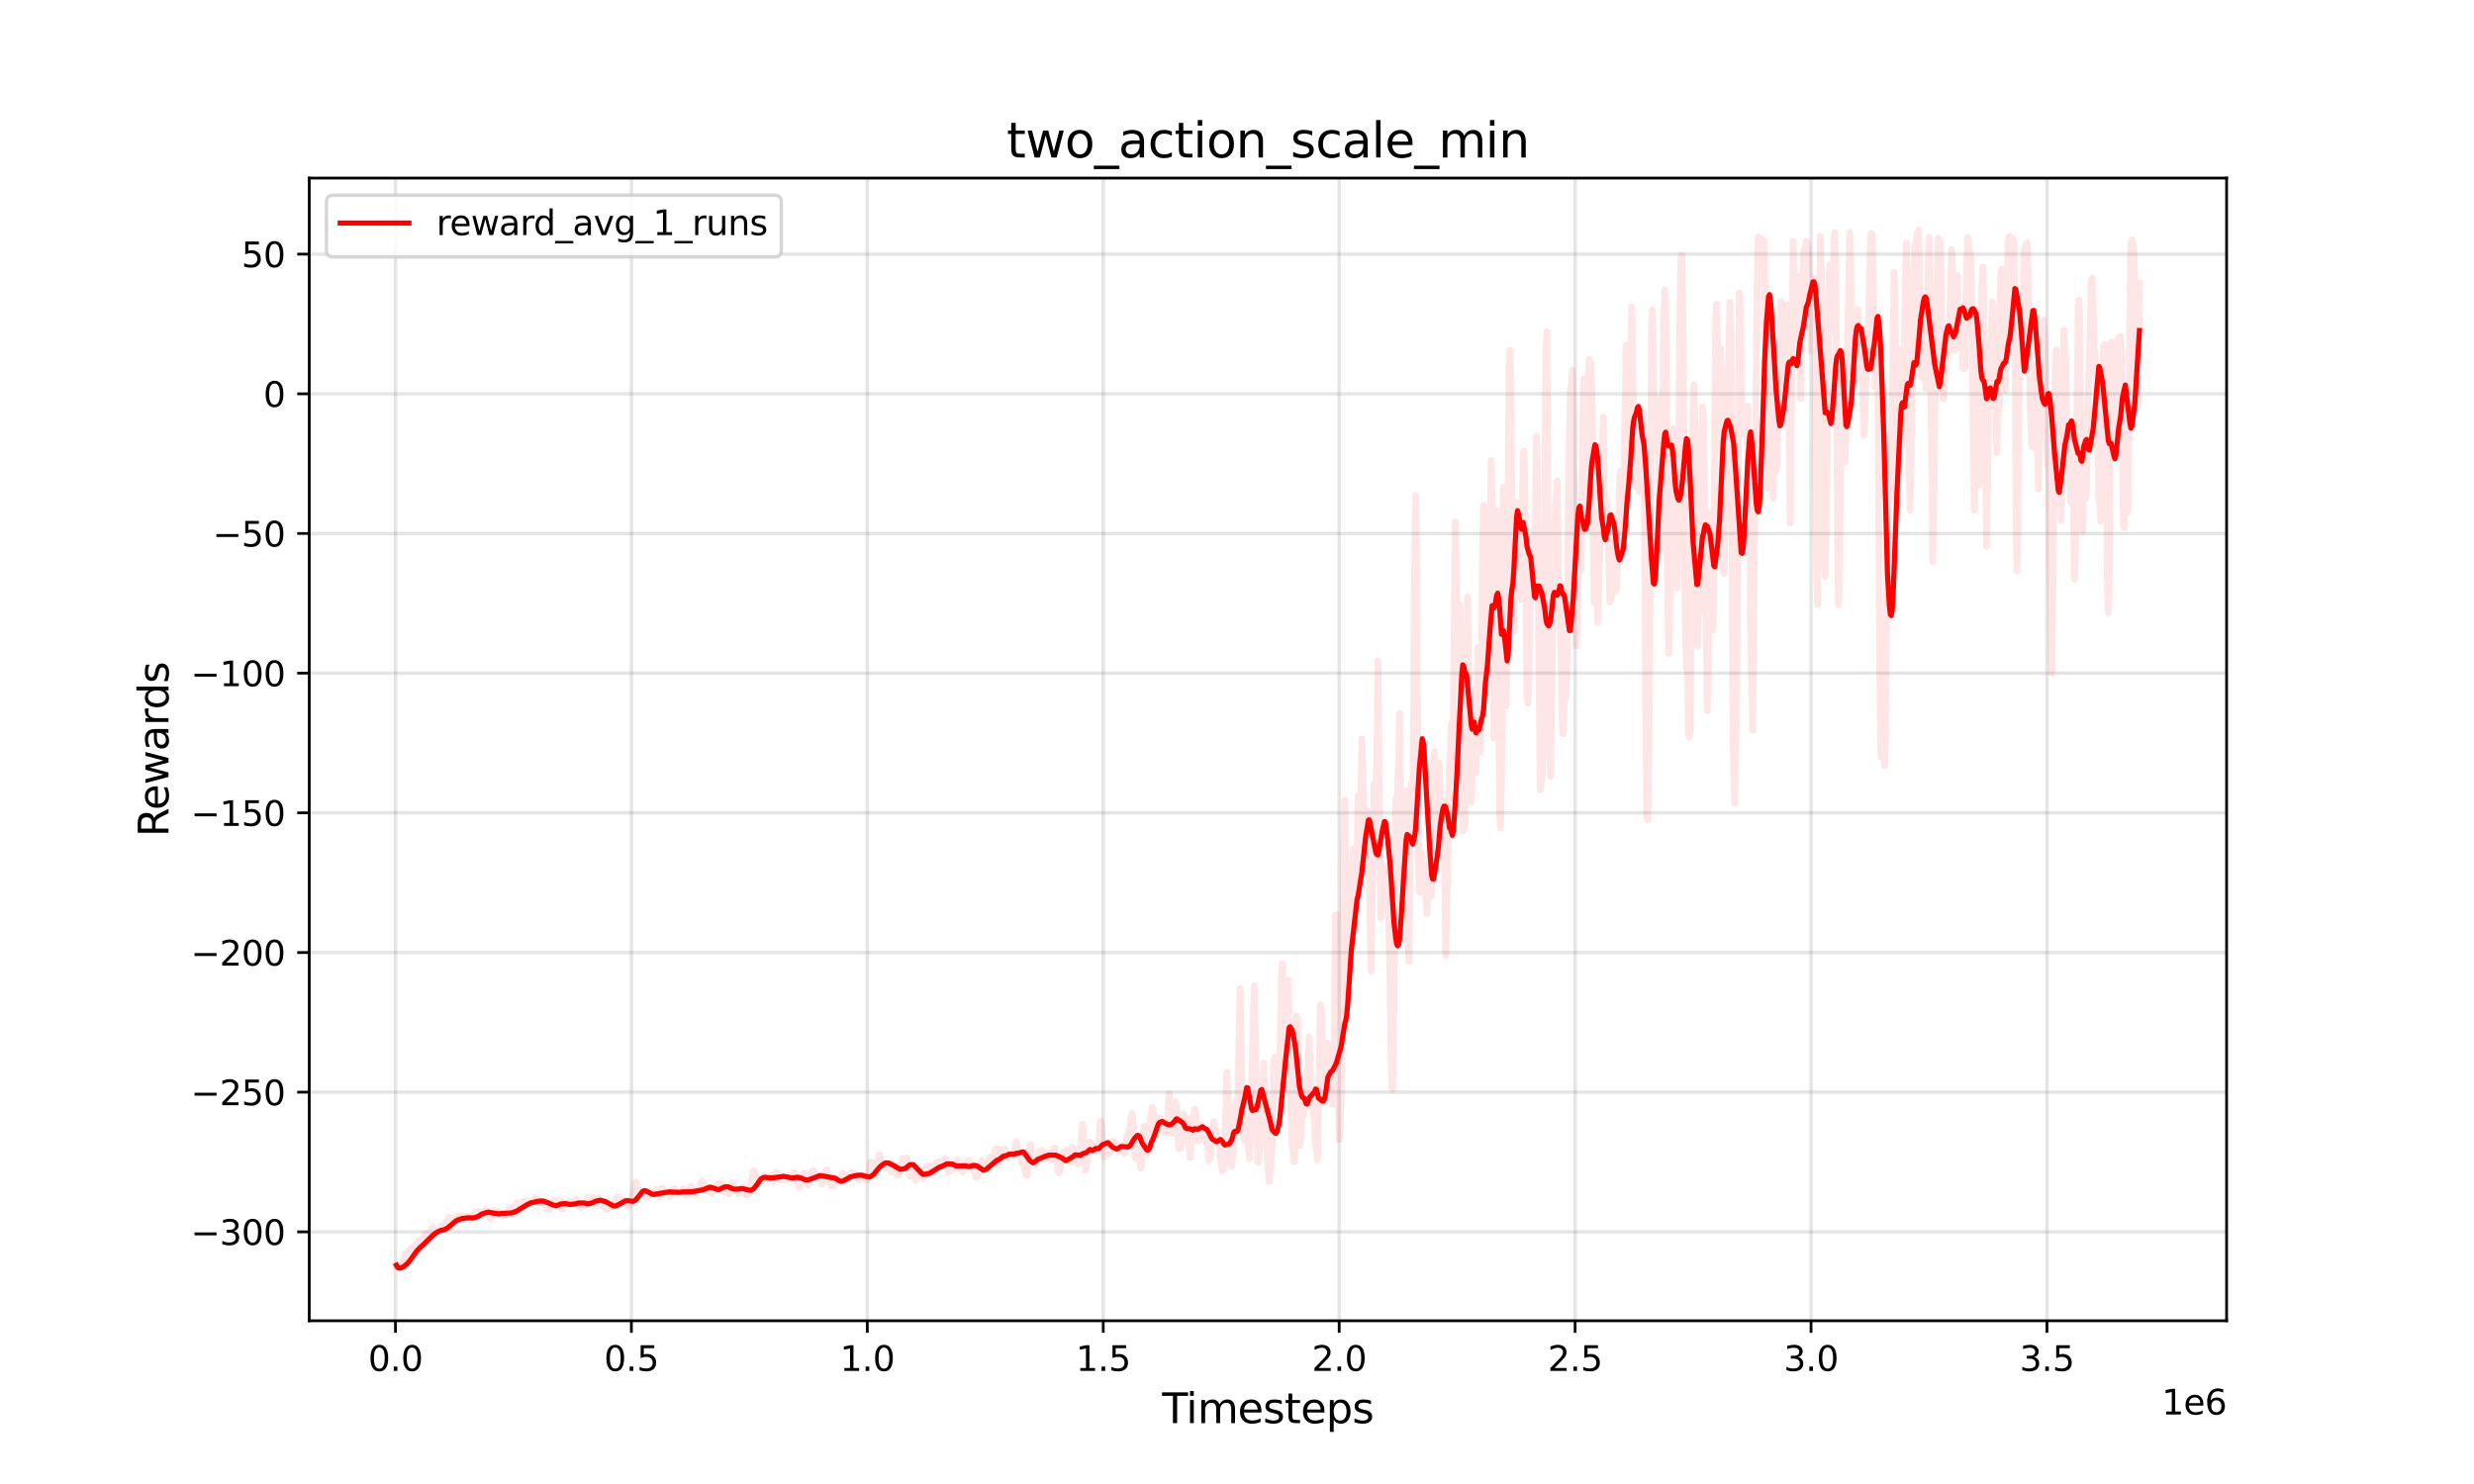 <?xml version="1.0" encoding="utf-8" standalone="no"?>
<!DOCTYPE svg PUBLIC "-//W3C//DTD SVG 1.1//EN"
  "http://www.w3.org/Graphics/SVG/1.1/DTD/svg11.dtd">
<svg xmlns:xlink="http://www.w3.org/1999/xlink" width="720pt" height="432pt" viewBox="0 0 720 432" xmlns="http://www.w3.org/2000/svg" version="1.1">
 <defs>
  <style type="text/css">*{stroke-linejoin: round; stroke-linecap: butt}</style>
 </defs>
 <g id="figure_1">
  <g id="patch_1">
   <path d="M 0 432 
L 720 432 
L 720 0 
L 0 0 
z
" style="fill: #ffffff"/>
  </g>
  <g id="axes_1">
   <g id="patch_2">
    <path d="M 90 384.48 
L 648 384.48 
L 648 51.84 
L 90 51.84 
z
" style="fill: #ffffff"/>
   </g>
   <g id="matplotlib.axis_1">
    <g id="xtick_1">
     <g id="line2d_1">
      <path d="M 115.089 384.48 
L 115.089 51.84 
" clip-path="url(#p374f086f20)" style="fill: none; stroke: #808080; stroke-opacity: 0.2; stroke-linecap: square"/>
     </g>
     <g id="line2d_2">
      <defs>
       <path id="m851ca55e0f" d="M 0 0 
L 0 3.5 
" style="stroke: #000000; stroke-width: 0.8"/>
      </defs>
      <g>
       <use xlink:href="#m851ca55e0f" x="115.089" y="384.48" style="stroke: #000000; stroke-width: 0.8"/>
      </g>
     </g>
     <g id="text_1">
      <!-- 0.0 -->
      <g transform="translate(107.137 399.078) scale(0.1 -0.1)">
       <defs>
        <path id="DejaVuSans-30" d="M 2034 4250 
Q 1547 4250 1301 3770 
Q 1056 3291 1056 2328 
Q 1056 1369 1301 889 
Q 1547 409 2034 409 
Q 2525 409 2770 889 
Q 3016 1369 3016 2328 
Q 3016 3291 2770 3770 
Q 2525 4250 2034 4250 
z
M 2034 4750 
Q 2819 4750 3233 4129 
Q 3647 3509 3647 2328 
Q 3647 1150 3233 529 
Q 2819 -91 2034 -91 
Q 1250 -91 836 529 
Q 422 1150 422 2328 
Q 422 3509 836 4129 
Q 1250 4750 2034 4750 
z
" transform="scale(0.016)"/>
        <path id="DejaVuSans-2e" d="M 684 794 
L 1344 794 
L 1344 0 
L 684 0 
L 684 794 
z
" transform="scale(0.016)"/>
       </defs>
       <use xlink:href="#DejaVuSans-30"/>
       <use xlink:href="#DejaVuSans-2e" x="63.623"/>
       <use xlink:href="#DejaVuSans-30" x="95.41"/>
      </g>
     </g>
    </g>
    <g id="xtick_2">
     <g id="line2d_3">
      <path d="M 183.751 384.48 
L 183.751 51.84 
" clip-path="url(#p374f086f20)" style="fill: none; stroke: #808080; stroke-opacity: 0.2; stroke-linecap: square"/>
     </g>
     <g id="line2d_4">
      <g>
       <use xlink:href="#m851ca55e0f" x="183.751" y="384.48" style="stroke: #000000; stroke-width: 0.8"/>
      </g>
     </g>
     <g id="text_2">
      <!-- 0.5 -->
      <g transform="translate(175.799 399.078) scale(0.1 -0.1)">
       <defs>
        <path id="DejaVuSans-35" d="M 691 4666 
L 3169 4666 
L 3169 4134 
L 1269 4134 
L 1269 2991 
Q 1406 3038 1543 3061 
Q 1681 3084 1819 3084 
Q 2600 3084 3056 2656 
Q 3513 2228 3513 1497 
Q 3513 744 3044 326 
Q 2575 -91 1722 -91 
Q 1428 -91 1123 -41 
Q 819 9 494 109 
L 494 744 
Q 775 591 1075 516 
Q 1375 441 1709 441 
Q 2250 441 2565 725 
Q 2881 1009 2881 1497 
Q 2881 1984 2565 2268 
Q 2250 2553 1709 2553 
Q 1456 2553 1204 2497 
Q 953 2441 691 2322 
L 691 4666 
z
" transform="scale(0.016)"/>
       </defs>
       <use xlink:href="#DejaVuSans-30"/>
       <use xlink:href="#DejaVuSans-2e" x="63.623"/>
       <use xlink:href="#DejaVuSans-35" x="95.41"/>
      </g>
     </g>
    </g>
    <g id="xtick_3">
     <g id="line2d_5">
      <path d="M 252.412 384.48 
L 252.412 51.84 
" clip-path="url(#p374f086f20)" style="fill: none; stroke: #808080; stroke-opacity: 0.2; stroke-linecap: square"/>
     </g>
     <g id="line2d_6">
      <g>
       <use xlink:href="#m851ca55e0f" x="252.412" y="384.48" style="stroke: #000000; stroke-width: 0.8"/>
      </g>
     </g>
     <g id="text_3">
      <!-- 1.0 -->
      <g transform="translate(244.461 399.078) scale(0.1 -0.1)">
       <defs>
        <path id="DejaVuSans-31" d="M 794 531 
L 1825 531 
L 1825 4091 
L 703 3866 
L 703 4441 
L 1819 4666 
L 2450 4666 
L 2450 531 
L 3481 531 
L 3481 0 
L 794 0 
L 794 531 
z
" transform="scale(0.016)"/>
       </defs>
       <use xlink:href="#DejaVuSans-31"/>
       <use xlink:href="#DejaVuSans-2e" x="63.623"/>
       <use xlink:href="#DejaVuSans-30" x="95.41"/>
      </g>
     </g>
    </g>
    <g id="xtick_4">
     <g id="line2d_7">
      <path d="M 321.074 384.48 
L 321.074 51.84 
" clip-path="url(#p374f086f20)" style="fill: none; stroke: #808080; stroke-opacity: 0.2; stroke-linecap: square"/>
     </g>
     <g id="line2d_8">
      <g>
       <use xlink:href="#m851ca55e0f" x="321.074" y="384.48" style="stroke: #000000; stroke-width: 0.8"/>
      </g>
     </g>
     <g id="text_4">
      <!-- 1.5 -->
      <g transform="translate(313.123 399.078) scale(0.1 -0.1)">
       <use xlink:href="#DejaVuSans-31"/>
       <use xlink:href="#DejaVuSans-2e" x="63.623"/>
       <use xlink:href="#DejaVuSans-35" x="95.41"/>
      </g>
     </g>
    </g>
    <g id="xtick_5">
     <g id="line2d_9">
      <path d="M 389.736 384.48 
L 389.736 51.84 
" clip-path="url(#p374f086f20)" style="fill: none; stroke: #808080; stroke-opacity: 0.2; stroke-linecap: square"/>
     </g>
     <g id="line2d_10">
      <g>
       <use xlink:href="#m851ca55e0f" x="389.736" y="384.48" style="stroke: #000000; stroke-width: 0.8"/>
      </g>
     </g>
     <g id="text_5">
      <!-- 2.0 -->
      <g transform="translate(381.784 399.078) scale(0.1 -0.1)">
       <defs>
        <path id="DejaVuSans-32" d="M 1228 531 
L 3431 531 
L 3431 0 
L 469 0 
L 469 531 
Q 828 903 1448 1529 
Q 2069 2156 2228 2338 
Q 2531 2678 2651 2914 
Q 2772 3150 2772 3378 
Q 2772 3750 2511 3984 
Q 2250 4219 1831 4219 
Q 1534 4219 1204 4116 
Q 875 4013 500 3803 
L 500 4441 
Q 881 4594 1212 4672 
Q 1544 4750 1819 4750 
Q 2544 4750 2975 4387 
Q 3406 4025 3406 3419 
Q 3406 3131 3298 2873 
Q 3191 2616 2906 2266 
Q 2828 2175 2409 1742 
Q 1991 1309 1228 531 
z
" transform="scale(0.016)"/>
       </defs>
       <use xlink:href="#DejaVuSans-32"/>
       <use xlink:href="#DejaVuSans-2e" x="63.623"/>
       <use xlink:href="#DejaVuSans-30" x="95.41"/>
      </g>
     </g>
    </g>
    <g id="xtick_6">
     <g id="line2d_11">
      <path d="M 458.398 384.48 
L 458.398 51.84 
" clip-path="url(#p374f086f20)" style="fill: none; stroke: #808080; stroke-opacity: 0.2; stroke-linecap: square"/>
     </g>
     <g id="line2d_12">
      <g>
       <use xlink:href="#m851ca55e0f" x="458.398" y="384.48" style="stroke: #000000; stroke-width: 0.8"/>
      </g>
     </g>
     <g id="text_6">
      <!-- 2.5 -->
      <g transform="translate(450.446 399.078) scale(0.1 -0.1)">
       <use xlink:href="#DejaVuSans-32"/>
       <use xlink:href="#DejaVuSans-2e" x="63.623"/>
       <use xlink:href="#DejaVuSans-35" x="95.41"/>
      </g>
     </g>
    </g>
    <g id="xtick_7">
     <g id="line2d_13">
      <path d="M 527.059 384.48 
L 527.059 51.84 
" clip-path="url(#p374f086f20)" style="fill: none; stroke: #808080; stroke-opacity: 0.2; stroke-linecap: square"/>
     </g>
     <g id="line2d_14">
      <g>
       <use xlink:href="#m851ca55e0f" x="527.059" y="384.48" style="stroke: #000000; stroke-width: 0.8"/>
      </g>
     </g>
     <g id="text_7">
      <!-- 3.0 -->
      <g transform="translate(519.108 399.078) scale(0.1 -0.1)">
       <defs>
        <path id="DejaVuSans-33" d="M 2597 2516 
Q 3050 2419 3304 2112 
Q 3559 1806 3559 1356 
Q 3559 666 3084 287 
Q 2609 -91 1734 -91 
Q 1441 -91 1130 -33 
Q 819 25 488 141 
L 488 750 
Q 750 597 1062 519 
Q 1375 441 1716 441 
Q 2309 441 2620 675 
Q 2931 909 2931 1356 
Q 2931 1769 2642 2001 
Q 2353 2234 1838 2234 
L 1294 2234 
L 1294 2753 
L 1863 2753 
Q 2328 2753 2575 2939 
Q 2822 3125 2822 3475 
Q 2822 3834 2567 4026 
Q 2313 4219 1838 4219 
Q 1578 4219 1281 4162 
Q 984 4106 628 3988 
L 628 4550 
Q 988 4650 1302 4700 
Q 1616 4750 1894 4750 
Q 2613 4750 3031 4423 
Q 3450 4097 3450 3541 
Q 3450 3153 3228 2886 
Q 3006 2619 2597 2516 
z
" transform="scale(0.016)"/>
       </defs>
       <use xlink:href="#DejaVuSans-33"/>
       <use xlink:href="#DejaVuSans-2e" x="63.623"/>
       <use xlink:href="#DejaVuSans-30" x="95.41"/>
      </g>
     </g>
    </g>
    <g id="xtick_8">
     <g id="line2d_15">
      <path d="M 595.721 384.48 
L 595.721 51.84 
" clip-path="url(#p374f086f20)" style="fill: none; stroke: #808080; stroke-opacity: 0.2; stroke-linecap: square"/>
     </g>
     <g id="line2d_16">
      <g>
       <use xlink:href="#m851ca55e0f" x="595.721" y="384.48" style="stroke: #000000; stroke-width: 0.8"/>
      </g>
     </g>
     <g id="text_8">
      <!-- 3.5 -->
      <g transform="translate(587.769 399.078) scale(0.1 -0.1)">
       <use xlink:href="#DejaVuSans-33"/>
       <use xlink:href="#DejaVuSans-2e" x="63.623"/>
       <use xlink:href="#DejaVuSans-35" x="95.41"/>
      </g>
     </g>
    </g>
    <g id="text_9">
     <!-- Timesteps -->
     <g transform="translate(338.215 414.276) scale(0.12 -0.12)">
      <defs>
       <path id="DejaVuSans-54" d="M -19 4666 
L 3928 4666 
L 3928 4134 
L 2272 4134 
L 2272 0 
L 1638 0 
L 1638 4134 
L -19 4134 
L -19 4666 
z
" transform="scale(0.016)"/>
       <path id="DejaVuSans-69" d="M 603 3500 
L 1178 3500 
L 1178 0 
L 603 0 
L 603 3500 
z
M 603 4863 
L 1178 4863 
L 1178 4134 
L 603 4134 
L 603 4863 
z
" transform="scale(0.016)"/>
       <path id="DejaVuSans-6d" d="M 3328 2828 
Q 3544 3216 3844 3400 
Q 4144 3584 4550 3584 
Q 5097 3584 5394 3201 
Q 5691 2819 5691 2113 
L 5691 0 
L 5113 0 
L 5113 2094 
Q 5113 2597 4934 2840 
Q 4756 3084 4391 3084 
Q 3944 3084 3684 2787 
Q 3425 2491 3425 1978 
L 3425 0 
L 2847 0 
L 2847 2094 
Q 2847 2600 2669 2842 
Q 2491 3084 2119 3084 
Q 1678 3084 1418 2786 
Q 1159 2488 1159 1978 
L 1159 0 
L 581 0 
L 581 3500 
L 1159 3500 
L 1159 2956 
Q 1356 3278 1631 3431 
Q 1906 3584 2284 3584 
Q 2666 3584 2933 3390 
Q 3200 3197 3328 2828 
z
" transform="scale(0.016)"/>
       <path id="DejaVuSans-65" d="M 3597 1894 
L 3597 1613 
L 953 1613 
Q 991 1019 1311 708 
Q 1631 397 2203 397 
Q 2534 397 2845 478 
Q 3156 559 3463 722 
L 3463 178 
Q 3153 47 2828 -22 
Q 2503 -91 2169 -91 
Q 1331 -91 842 396 
Q 353 884 353 1716 
Q 353 2575 817 3079 
Q 1281 3584 2069 3584 
Q 2775 3584 3186 3129 
Q 3597 2675 3597 1894 
z
M 3022 2063 
Q 3016 2534 2758 2815 
Q 2500 3097 2075 3097 
Q 1594 3097 1305 2825 
Q 1016 2553 972 2059 
L 3022 2063 
z
" transform="scale(0.016)"/>
       <path id="DejaVuSans-73" d="M 2834 3397 
L 2834 2853 
Q 2591 2978 2328 3040 
Q 2066 3103 1784 3103 
Q 1356 3103 1142 2972 
Q 928 2841 928 2578 
Q 928 2378 1081 2264 
Q 1234 2150 1697 2047 
L 1894 2003 
Q 2506 1872 2764 1633 
Q 3022 1394 3022 966 
Q 3022 478 2636 193 
Q 2250 -91 1575 -91 
Q 1294 -91 989 -36 
Q 684 19 347 128 
L 347 722 
Q 666 556 975 473 
Q 1284 391 1588 391 
Q 1994 391 2212 530 
Q 2431 669 2431 922 
Q 2431 1156 2273 1281 
Q 2116 1406 1581 1522 
L 1381 1569 
Q 847 1681 609 1914 
Q 372 2147 372 2553 
Q 372 3047 722 3315 
Q 1072 3584 1716 3584 
Q 2034 3584 2315 3537 
Q 2597 3491 2834 3397 
z
" transform="scale(0.016)"/>
       <path id="DejaVuSans-74" d="M 1172 4494 
L 1172 3500 
L 2356 3500 
L 2356 3053 
L 1172 3053 
L 1172 1153 
Q 1172 725 1289 603 
Q 1406 481 1766 481 
L 2356 481 
L 2356 0 
L 1766 0 
Q 1100 0 847 248 
Q 594 497 594 1153 
L 594 3053 
L 172 3053 
L 172 3500 
L 594 3500 
L 594 4494 
L 1172 4494 
z
" transform="scale(0.016)"/>
       <path id="DejaVuSans-70" d="M 1159 525 
L 1159 -1331 
L 581 -1331 
L 581 3500 
L 1159 3500 
L 1159 2969 
Q 1341 3281 1617 3432 
Q 1894 3584 2278 3584 
Q 2916 3584 3314 3078 
Q 3713 2572 3713 1747 
Q 3713 922 3314 415 
Q 2916 -91 2278 -91 
Q 1894 -91 1617 61 
Q 1341 213 1159 525 
z
M 3116 1747 
Q 3116 2381 2855 2742 
Q 2594 3103 2138 3103 
Q 1681 3103 1420 2742 
Q 1159 2381 1159 1747 
Q 1159 1113 1420 752 
Q 1681 391 2138 391 
Q 2594 391 2855 752 
Q 3116 1113 3116 1747 
z
" transform="scale(0.016)"/>
      </defs>
      <use xlink:href="#DejaVuSans-54"/>
      <use xlink:href="#DejaVuSans-69" x="57.959"/>
      <use xlink:href="#DejaVuSans-6d" x="85.742"/>
      <use xlink:href="#DejaVuSans-65" x="183.154"/>
      <use xlink:href="#DejaVuSans-73" x="244.678"/>
      <use xlink:href="#DejaVuSans-74" x="296.777"/>
      <use xlink:href="#DejaVuSans-65" x="335.986"/>
      <use xlink:href="#DejaVuSans-70" x="397.51"/>
      <use xlink:href="#DejaVuSans-73" x="460.986"/>
     </g>
    </g>
    <g id="text_10">
     <!-- 1e6 -->
     <g transform="translate(629.122 411.757) scale(0.1 -0.1)">
      <defs>
       <path id="DejaVuSans-36" d="M 2113 2584 
Q 1688 2584 1439 2293 
Q 1191 2003 1191 1497 
Q 1191 994 1439 701 
Q 1688 409 2113 409 
Q 2538 409 2786 701 
Q 3034 994 3034 1497 
Q 3034 2003 2786 2293 
Q 2538 2584 2113 2584 
z
M 3366 4563 
L 3366 3988 
Q 3128 4100 2886 4159 
Q 2644 4219 2406 4219 
Q 1781 4219 1451 3797 
Q 1122 3375 1075 2522 
Q 1259 2794 1537 2939 
Q 1816 3084 2150 3084 
Q 2853 3084 3261 2657 
Q 3669 2231 3669 1497 
Q 3669 778 3244 343 
Q 2819 -91 2113 -91 
Q 1303 -91 875 529 
Q 447 1150 447 2328 
Q 447 3434 972 4092 
Q 1497 4750 2381 4750 
Q 2619 4750 2861 4703 
Q 3103 4656 3366 4563 
z
" transform="scale(0.016)"/>
      </defs>
      <use xlink:href="#DejaVuSans-31"/>
      <use xlink:href="#DejaVuSans-65" x="63.623"/>
      <use xlink:href="#DejaVuSans-36" x="125.146"/>
     </g>
    </g>
   </g>
   <g id="matplotlib.axis_2">
    <g id="ytick_1">
     <g id="line2d_17">
      <path d="M 90 358.599 
L 648 358.599 
" clip-path="url(#p374f086f20)" style="fill: none; stroke: #808080; stroke-opacity: 0.2; stroke-linecap: square"/>
     </g>
     <g id="line2d_18">
      <defs>
       <path id="mf872ba7a64" d="M 0 0 
L -3.5 0 
" style="stroke: #000000; stroke-width: 0.8"/>
      </defs>
      <g>
       <use xlink:href="#mf872ba7a64" x="90" y="358.599" style="stroke: #000000; stroke-width: 0.8"/>
      </g>
     </g>
     <g id="text_11">
      <!-- −300 -->
      <g transform="translate(55.533 362.399) scale(0.1 -0.1)">
       <defs>
        <path id="DejaVuSans-2212" d="M 678 2272 
L 4684 2272 
L 4684 1741 
L 678 1741 
L 678 2272 
z
" transform="scale(0.016)"/>
       </defs>
       <use xlink:href="#DejaVuSans-2212"/>
       <use xlink:href="#DejaVuSans-33" x="83.789"/>
       <use xlink:href="#DejaVuSans-30" x="147.412"/>
       <use xlink:href="#DejaVuSans-30" x="211.035"/>
      </g>
     </g>
    </g>
    <g id="ytick_2">
     <g id="line2d_19">
      <path d="M 90 317.94 
L 648 317.94 
" clip-path="url(#p374f086f20)" style="fill: none; stroke: #808080; stroke-opacity: 0.2; stroke-linecap: square"/>
     </g>
     <g id="line2d_20">
      <g>
       <use xlink:href="#mf872ba7a64" x="90" y="317.94" style="stroke: #000000; stroke-width: 0.8"/>
      </g>
     </g>
     <g id="text_12">
      <!-- −250 -->
      <g transform="translate(55.533 321.739) scale(0.1 -0.1)">
       <use xlink:href="#DejaVuSans-2212"/>
       <use xlink:href="#DejaVuSans-32" x="83.789"/>
       <use xlink:href="#DejaVuSans-35" x="147.412"/>
       <use xlink:href="#DejaVuSans-30" x="211.035"/>
      </g>
     </g>
    </g>
    <g id="ytick_3">
     <g id="line2d_21">
      <path d="M 90 277.28 
L 648 277.28 
" clip-path="url(#p374f086f20)" style="fill: none; stroke: #808080; stroke-opacity: 0.2; stroke-linecap: square"/>
     </g>
     <g id="line2d_22">
      <g>
       <use xlink:href="#mf872ba7a64" x="90" y="277.28" style="stroke: #000000; stroke-width: 0.8"/>
      </g>
     </g>
     <g id="text_13">
      <!-- −200 -->
      <g transform="translate(55.533 281.079) scale(0.1 -0.1)">
       <use xlink:href="#DejaVuSans-2212"/>
       <use xlink:href="#DejaVuSans-32" x="83.789"/>
       <use xlink:href="#DejaVuSans-30" x="147.412"/>
       <use xlink:href="#DejaVuSans-30" x="211.035"/>
      </g>
     </g>
    </g>
    <g id="ytick_4">
     <g id="line2d_23">
      <path d="M 90 236.62 
L 648 236.62 
" clip-path="url(#p374f086f20)" style="fill: none; stroke: #808080; stroke-opacity: 0.2; stroke-linecap: square"/>
     </g>
     <g id="line2d_24">
      <g>
       <use xlink:href="#mf872ba7a64" x="90" y="236.62" style="stroke: #000000; stroke-width: 0.8"/>
      </g>
     </g>
     <g id="text_14">
      <!-- −150 -->
      <g transform="translate(55.533 240.42) scale(0.1 -0.1)">
       <use xlink:href="#DejaVuSans-2212"/>
       <use xlink:href="#DejaVuSans-31" x="83.789"/>
       <use xlink:href="#DejaVuSans-35" x="147.412"/>
       <use xlink:href="#DejaVuSans-30" x="211.035"/>
      </g>
     </g>
    </g>
    <g id="ytick_5">
     <g id="line2d_25">
      <path d="M 90 195.961 
L 648 195.961 
" clip-path="url(#p374f086f20)" style="fill: none; stroke: #808080; stroke-opacity: 0.2; stroke-linecap: square"/>
     </g>
     <g id="line2d_26">
      <g>
       <use xlink:href="#mf872ba7a64" x="90" y="195.961" style="stroke: #000000; stroke-width: 0.8"/>
      </g>
     </g>
     <g id="text_15">
      <!-- −100 -->
      <g transform="translate(55.533 199.76) scale(0.1 -0.1)">
       <use xlink:href="#DejaVuSans-2212"/>
       <use xlink:href="#DejaVuSans-31" x="83.789"/>
       <use xlink:href="#DejaVuSans-30" x="147.412"/>
       <use xlink:href="#DejaVuSans-30" x="211.035"/>
      </g>
     </g>
    </g>
    <g id="ytick_6">
     <g id="line2d_27">
      <path d="M 90 155.301 
L 648 155.301 
" clip-path="url(#p374f086f20)" style="fill: none; stroke: #808080; stroke-opacity: 0.2; stroke-linecap: square"/>
     </g>
     <g id="line2d_28">
      <g>
       <use xlink:href="#mf872ba7a64" x="90" y="155.301" style="stroke: #000000; stroke-width: 0.8"/>
      </g>
     </g>
     <g id="text_16">
      <!-- −50 -->
      <g transform="translate(61.895 159.1) scale(0.1 -0.1)">
       <use xlink:href="#DejaVuSans-2212"/>
       <use xlink:href="#DejaVuSans-35" x="83.789"/>
       <use xlink:href="#DejaVuSans-30" x="147.412"/>
      </g>
     </g>
    </g>
    <g id="ytick_7">
     <g id="line2d_29">
      <path d="M 90 114.641 
L 648 114.641 
" clip-path="url(#p374f086f20)" style="fill: none; stroke: #808080; stroke-opacity: 0.2; stroke-linecap: square"/>
     </g>
     <g id="line2d_30">
      <g>
       <use xlink:href="#mf872ba7a64" x="90" y="114.641" style="stroke: #000000; stroke-width: 0.8"/>
      </g>
     </g>
     <g id="text_17">
      <!-- 0 -->
      <g transform="translate(76.638 118.441) scale(0.1 -0.1)">
       <use xlink:href="#DejaVuSans-30"/>
      </g>
     </g>
    </g>
    <g id="ytick_8">
     <g id="line2d_31">
      <path d="M 90 73.982 
L 648 73.982 
" clip-path="url(#p374f086f20)" style="fill: none; stroke: #808080; stroke-opacity: 0.2; stroke-linecap: square"/>
     </g>
     <g id="line2d_32">
      <g>
       <use xlink:href="#mf872ba7a64" x="90" y="73.982" style="stroke: #000000; stroke-width: 0.8"/>
      </g>
     </g>
     <g id="text_18">
      <!-- 50 -->
      <g transform="translate(70.275 77.781) scale(0.1 -0.1)">
       <use xlink:href="#DejaVuSans-35"/>
       <use xlink:href="#DejaVuSans-30" x="63.623"/>
      </g>
     </g>
    </g>
    <g id="text_19">
     <!-- Rewards -->
     <g transform="translate(49.037 243.631) rotate(-90) scale(0.12 -0.12)">
      <defs>
       <path id="DejaVuSans-52" d="M 2841 2188 
Q 3044 2119 3236 1894 
Q 3428 1669 3622 1275 
L 4263 0 
L 3584 0 
L 2988 1197 
Q 2756 1666 2539 1819 
Q 2322 1972 1947 1972 
L 1259 1972 
L 1259 0 
L 628 0 
L 628 4666 
L 2053 4666 
Q 2853 4666 3247 4331 
Q 3641 3997 3641 3322 
Q 3641 2881 3436 2590 
Q 3231 2300 2841 2188 
z
M 1259 4147 
L 1259 2491 
L 2053 2491 
Q 2509 2491 2742 2702 
Q 2975 2913 2975 3322 
Q 2975 3731 2742 3939 
Q 2509 4147 2053 4147 
L 1259 4147 
z
" transform="scale(0.016)"/>
       <path id="DejaVuSans-77" d="M 269 3500 
L 844 3500 
L 1563 769 
L 2278 3500 
L 2956 3500 
L 3675 769 
L 4391 3500 
L 4966 3500 
L 4050 0 
L 3372 0 
L 2619 2869 
L 1863 0 
L 1184 0 
L 269 3500 
z
" transform="scale(0.016)"/>
       <path id="DejaVuSans-61" d="M 2194 1759 
Q 1497 1759 1228 1600 
Q 959 1441 959 1056 
Q 959 750 1161 570 
Q 1363 391 1709 391 
Q 2188 391 2477 730 
Q 2766 1069 2766 1631 
L 2766 1759 
L 2194 1759 
z
M 3341 1997 
L 3341 0 
L 2766 0 
L 2766 531 
Q 2569 213 2275 61 
Q 1981 -91 1556 -91 
Q 1019 -91 701 211 
Q 384 513 384 1019 
Q 384 1609 779 1909 
Q 1175 2209 1959 2209 
L 2766 2209 
L 2766 2266 
Q 2766 2663 2505 2880 
Q 2244 3097 1772 3097 
Q 1472 3097 1187 3025 
Q 903 2953 641 2809 
L 641 3341 
Q 956 3463 1253 3523 
Q 1550 3584 1831 3584 
Q 2591 3584 2966 3190 
Q 3341 2797 3341 1997 
z
" transform="scale(0.016)"/>
       <path id="DejaVuSans-72" d="M 2631 2963 
Q 2534 3019 2420 3045 
Q 2306 3072 2169 3072 
Q 1681 3072 1420 2755 
Q 1159 2438 1159 1844 
L 1159 0 
L 581 0 
L 581 3500 
L 1159 3500 
L 1159 2956 
Q 1341 3275 1631 3429 
Q 1922 3584 2338 3584 
Q 2397 3584 2469 3576 
Q 2541 3569 2628 3553 
L 2631 2963 
z
" transform="scale(0.016)"/>
       <path id="DejaVuSans-64" d="M 2906 2969 
L 2906 4863 
L 3481 4863 
L 3481 0 
L 2906 0 
L 2906 525 
Q 2725 213 2448 61 
Q 2172 -91 1784 -91 
Q 1150 -91 751 415 
Q 353 922 353 1747 
Q 353 2572 751 3078 
Q 1150 3584 1784 3584 
Q 2172 3584 2448 3432 
Q 2725 3281 2906 2969 
z
M 947 1747 
Q 947 1113 1208 752 
Q 1469 391 1925 391 
Q 2381 391 2643 752 
Q 2906 1113 2906 1747 
Q 2906 2381 2643 2742 
Q 2381 3103 1925 3103 
Q 1469 3103 1208 2742 
Q 947 2381 947 1747 
z
" transform="scale(0.016)"/>
      </defs>
      <use xlink:href="#DejaVuSans-52"/>
      <use xlink:href="#DejaVuSans-65" x="64.982"/>
      <use xlink:href="#DejaVuSans-77" x="126.506"/>
      <use xlink:href="#DejaVuSans-61" x="208.293"/>
      <use xlink:href="#DejaVuSans-72" x="269.572"/>
      <use xlink:href="#DejaVuSans-64" x="308.936"/>
      <use xlink:href="#DejaVuSans-73" x="372.412"/>
     </g>
    </g>
   </g>
   <g id="line2d_33">
    <path d="M 115.364 368.318 
L 115.638 368.838 
L 115.913 369.065 
L 116.462 369.115 
L 117.286 368.867 
L 118.659 367.736 
L 119.483 366.688 
L 121.131 364.359 
L 122.23 363.179 
L 123.328 362.2 
L 126.075 359.481 
L 127.173 358.694 
L 128.272 358.188 
L 129.371 357.951 
L 130.195 357.495 
L 131.568 356.362 
L 132.666 355.426 
L 133.49 355.039 
L 134.589 354.68 
L 136.511 354.491 
L 137.61 354.547 
L 138.983 354.197 
L 139.807 353.686 
L 140.356 353.357 
L 142.004 352.866 
L 142.554 352.945 
L 143.378 353.092 
L 145.3 353.363 
L 145.849 353.237 
L 147.223 353.185 
L 148.871 353.089 
L 150.244 352.604 
L 152.166 351.449 
L 152.99 350.9 
L 154.638 350.086 
L 155.187 350.031 
L 156.286 349.743 
L 157.11 349.642 
L 158.209 349.641 
L 159.856 350.276 
L 160.955 350.8 
L 161.779 350.971 
L 162.603 350.74 
L 163.152 350.499 
L 164.525 350.354 
L 165.349 350.52 
L 165.899 350.638 
L 167.547 350.424 
L 168.37 350.198 
L 169.744 350.169 
L 171.117 350.422 
L 171.941 350.284 
L 172.49 350.085 
L 173.314 349.677 
L 174.687 349.383 
L 175.786 349.666 
L 176.335 349.849 
L 178.532 351.066 
L 179.082 351.075 
L 179.906 350.73 
L 182.103 349.534 
L 182.927 349.554 
L 184.3 349.71 
L 184.849 349.431 
L 185.399 348.86 
L 187.046 346.778 
L 187.596 346.58 
L 188.145 346.754 
L 189.793 347.619 
L 190.342 347.701 
L 193.638 347.103 
L 194.187 347.054 
L 194.737 346.967 
L 197.483 347.104 
L 198.856 346.962 
L 201.328 346.933 
L 204.624 346.348 
L 206.546 345.576 
L 207.096 345.673 
L 208.744 346.239 
L 209.293 346.275 
L 210.117 345.869 
L 210.941 345.504 
L 211.765 345.447 
L 212.589 345.783 
L 213.413 346.125 
L 214.237 346.183 
L 216.159 345.991 
L 217.258 346.304 
L 218.356 346.504 
L 218.905 346.352 
L 219.455 345.928 
L 220.279 344.86 
L 221.377 343.257 
L 221.927 342.903 
L 222.476 342.709 
L 223.3 342.794 
L 224.124 342.94 
L 226.87 342.627 
L 227.42 342.547 
L 227.969 342.429 
L 228.793 342.583 
L 230.166 342.851 
L 230.715 342.908 
L 232.089 342.685 
L 233.187 342.954 
L 234.286 343.419 
L 235.11 343.488 
L 237.581 342.642 
L 238.405 342.27 
L 238.955 342.241 
L 243.074 343 
L 244.173 343.691 
L 244.722 343.908 
L 245.272 343.829 
L 246.096 343.392 
L 247.469 342.601 
L 248.842 342.278 
L 249.941 342.078 
L 250.765 342.116 
L 252.962 342.665 
L 253.511 342.424 
L 254.335 341.776 
L 255.434 340.403 
L 256.257 339.511 
L 257.356 338.693 
L 257.905 338.496 
L 258.455 338.537 
L 259.553 338.996 
L 262.025 340.421 
L 263.398 340.181 
L 264.772 339.064 
L 265.595 339.007 
L 265.87 339.094 
L 268.342 341.666 
L 268.617 341.874 
L 269.166 341.827 
L 270.539 341.557 
L 273.286 339.833 
L 274.384 339.4 
L 275.483 338.829 
L 276.032 338.818 
L 277.131 338.853 
L 278.229 339.413 
L 280.976 339.371 
L 281.8 339.609 
L 282.349 339.526 
L 283.448 339.222 
L 284.271 339.378 
L 286.194 340.622 
L 287.018 340.407 
L 290.039 337.813 
L 290.863 337.437 
L 291.962 336.597 
L 293.06 336.344 
L 293.609 336.006 
L 295.257 335.946 
L 295.807 335.709 
L 296.081 335.746 
L 297.729 335.298 
L 298.004 335.467 
L 299.652 337.783 
L 300.476 338.444 
L 300.75 338.478 
L 301.3 338.094 
L 302.123 337.419 
L 302.673 337.255 
L 304.046 336.643 
L 304.87 336.376 
L 305.419 336.219 
L 306.518 336.284 
L 307.342 336.3 
L 309.264 337.2 
L 310.088 337.849 
L 310.363 337.822 
L 312.285 336.711 
L 312.835 336.189 
L 313.109 336.171 
L 313.659 336.323 
L 313.933 336.228 
L 314.483 336.34 
L 315.032 335.864 
L 316.13 335.545 
L 317.229 334.605 
L 317.778 334.913 
L 318.053 334.888 
L 318.877 334.329 
L 319.426 334.319 
L 319.701 334.354 
L 319.976 334.158 
L 320.799 333.264 
L 321.349 333.034 
L 321.898 332.84 
L 322.173 332.659 
L 322.447 332.636 
L 323.821 333.97 
L 324.919 334.469 
L 325.194 334.434 
L 326.292 333.757 
L 327.391 333.824 
L 328.215 333.897 
L 328.764 333.606 
L 329.039 333.298 
L 330.137 331.421 
L 330.961 330.547 
L 331.236 330.529 
L 331.511 330.682 
L 331.785 331.157 
L 332.335 332.634 
L 333.433 334.309 
L 333.708 334.68 
L 333.983 334.836 
L 334.257 334.683 
L 334.532 334.223 
L 335.081 332.552 
L 335.63 331.421 
L 337.004 327.476 
L 337.278 326.925 
L 337.553 326.7 
L 337.828 326.647 
L 338.102 326.471 
L 338.377 326.492 
L 338.926 326.913 
L 340.025 327.42 
L 340.574 327.437 
L 340.849 327.35 
L 341.947 326.306 
L 342.222 325.814 
L 342.497 325.691 
L 343.046 326.124 
L 343.321 326.177 
L 344.419 327.039 
L 344.968 328.3 
L 345.243 328.511 
L 346.067 328.565 
L 346.891 328.796 
L 347.166 329.006 
L 347.715 328.562 
L 348.539 328.811 
L 349.088 328.469 
L 349.912 328.004 
L 350.736 328.598 
L 351.011 328.638 
L 351.285 328.854 
L 351.835 329.803 
L 352.659 331.469 
L 353.482 332.014 
L 354.032 332.376 
L 354.581 332.138 
L 355.13 331.701 
L 355.405 331.851 
L 355.954 332.561 
L 356.229 333.092 
L 356.504 333.311 
L 357.053 333.173 
L 357.602 333.044 
L 357.877 332.814 
L 358.426 331.868 
L 358.701 331.101 
L 358.975 329.99 
L 359.25 329.38 
L 359.799 329.273 
L 360.074 329.365 
L 360.349 328.7 
L 360.898 326.042 
L 361.447 322.923 
L 362.271 319.504 
L 362.82 316.598 
L 363.095 316.63 
L 363.644 319.518 
L 364.194 322.579 
L 364.468 323.257 
L 365.567 322.965 
L 365.842 322.222 
L 366.94 317.325 
L 367.215 317.173 
L 367.764 319.234 
L 369.687 326.477 
L 370.236 328.909 
L 371.06 329.821 
L 371.334 329.934 
L 371.609 329.458 
L 372.158 327.589 
L 372.433 325.884 
L 374.081 309.124 
L 375.18 299.135 
L 375.454 298.88 
L 376.003 299.857 
L 376.278 300.743 
L 376.827 303.924 
L 377.102 305.755 
L 378.201 316.489 
L 378.75 318.831 
L 379.025 319.421 
L 379.574 319.634 
L 380.123 321.314 
L 380.398 321.378 
L 381.222 319.289 
L 381.496 319.108 
L 382.046 318.348 
L 382.32 318.233 
L 382.595 317.818 
L 382.87 317.014 
L 383.144 317.132 
L 383.694 319.601 
L 384.792 320.505 
L 385.067 320.554 
L 385.341 320.204 
L 385.616 319.359 
L 385.891 317.655 
L 386.44 313.602 
L 387.264 312.056 
L 387.813 311.63 
L 388.912 309.47 
L 390.285 304.7 
L 391.384 297.92 
L 391.658 297.025 
L 391.933 295.449 
L 392.208 292.465 
L 393.306 276.251 
L 394.954 261.777 
L 395.229 260.876 
L 396.327 254.006 
L 397.426 243.704 
L 398.25 238.712 
L 398.525 238.679 
L 400.447 248.381 
L 400.722 248.766 
L 400.996 248.893 
L 401.271 247.771 
L 402.37 241.43 
L 402.919 239.162 
L 403.194 239.291 
L 403.743 243.331 
L 404.567 251.702 
L 405.665 268.334 
L 406.215 273.278 
L 406.489 274.901 
L 406.764 275.344 
L 407.039 274.989 
L 407.313 273.422 
L 407.863 265.879 
L 408.412 256.743 
L 408.961 248.463 
L 409.236 244.344 
L 409.51 242.914 
L 409.785 243.335 
L 410.06 243.326 
L 410.609 243.998 
L 410.884 245.242 
L 411.158 245.732 
L 411.708 243.396 
L 411.982 241.258 
L 413.081 223.423 
L 413.905 215.047 
L 414.179 215.95 
L 414.454 218.573 
L 415.003 228.77 
L 416.102 247.368 
L 416.651 254.837 
L 416.926 255.905 
L 417.201 255.913 
L 417.475 254.538 
L 418.024 250.944 
L 418.574 246.929 
L 419.123 240.358 
L 419.672 236.826 
L 419.947 235.375 
L 420.222 234.69 
L 420.496 234.662 
L 420.771 235.194 
L 421.32 237.347 
L 421.87 241.079 
L 422.144 241.293 
L 422.693 243.179 
L 422.968 241.877 
L 423.517 233.693 
L 424.067 224.277 
L 424.616 212.234 
L 425.165 201.487 
L 425.44 196.16 
L 425.715 193.534 
L 425.989 193.948 
L 426.264 195.577 
L 426.813 196.385 
L 428.186 211.013 
L 428.461 212.281 
L 428.736 211.42 
L 429.01 210.184 
L 429.56 213.331 
L 430.109 212.456 
L 430.384 212.513 
L 430.658 211.627 
L 431.208 209.13 
L 431.482 208.457 
L 431.757 206.653 
L 432.306 198.643 
L 432.855 194.039 
L 433.679 182.653 
L 434.229 176.316 
L 434.503 176.272 
L 434.778 176.958 
L 435.053 176.421 
L 435.602 173.204 
L 435.877 172.685 
L 436.151 174.09 
L 436.426 176.989 
L 436.975 184.65 
L 437.25 184.239 
L 437.524 183.506 
L 437.799 185.023 
L 438.623 192.396 
L 438.898 190.76 
L 439.447 179.759 
L 439.722 174.148 
L 439.996 171.567 
L 440.271 170.12 
L 440.546 166.247 
L 441.369 150.622 
L 441.644 148.668 
L 441.919 149.547 
L 442.743 154.008 
L 443.017 152.535 
L 443.292 152.095 
L 444.116 156.408 
L 444.391 158.944 
L 444.94 161.074 
L 445.489 162.271 
L 446.588 173.649 
L 446.862 174.009 
L 447.412 170.591 
L 447.686 170.548 
L 447.961 170.641 
L 448.236 171.554 
L 448.51 172.039 
L 448.785 172.984 
L 449.609 177.367 
L 449.883 180.07 
L 450.158 181.484 
L 450.707 182.194 
L 450.982 181.648 
L 451.257 180.588 
L 452.081 173.206 
L 452.355 172.44 
L 452.63 172.494 
L 452.905 173.14 
L 453.179 173.281 
L 453.729 171.782 
L 454.003 170.528 
L 454.278 170.725 
L 454.552 172.392 
L 454.827 173.021 
L 455.102 172.974 
L 455.376 173.981 
L 456.75 183.568 
L 457.024 183.539 
L 457.848 174.166 
L 459.221 149.924 
L 459.496 147.834 
L 459.771 147.337 
L 460.32 151.074 
L 460.595 151.606 
L 461.144 154.094 
L 461.419 154.066 
L 461.968 152.466 
L 462.517 145.784 
L 463.067 136.701 
L 463.341 134.212 
L 463.89 130.986 
L 464.165 129.454 
L 464.44 129.743 
L 464.714 131.307 
L 464.989 133.745 
L 465.538 142.246 
L 466.088 150.471 
L 466.637 153.776 
L 466.912 156.365 
L 467.186 157.106 
L 467.461 155.681 
L 467.736 154.999 
L 468.01 153.832 
L 468.559 150.013 
L 468.834 149.877 
L 469.658 152.425 
L 469.933 154.019 
L 470.482 159.265 
L 471.031 162.363 
L 471.306 163.026 
L 471.581 162.446 
L 472.405 159.951 
L 472.954 153.946 
L 473.503 146.238 
L 474.052 140.451 
L 474.602 133.432 
L 475.151 124.836 
L 475.426 122.61 
L 475.7 121.417 
L 476.25 120.047 
L 476.524 118.719 
L 476.799 118.324 
L 477.074 119.217 
L 477.897 126.632 
L 478.447 129.318 
L 478.996 136.441 
L 480.644 163 
L 481.193 169.799 
L 481.468 170.022 
L 481.743 168.028 
L 482.017 163.978 
L 482.841 146.019 
L 484.214 128.811 
L 484.489 126.279 
L 484.764 125.809 
L 485.313 129.365 
L 485.588 129.861 
L 486.412 129.539 
L 486.686 130.666 
L 486.961 132.966 
L 487.51 140.566 
L 487.785 143.021 
L 488.334 145.212 
L 488.609 145.566 
L 488.883 144.975 
L 489.158 143.83 
L 489.707 139.199 
L 490.531 129.697 
L 490.806 127.684 
L 491.081 127.959 
L 491.355 130.222 
L 491.904 140.238 
L 492.728 157.755 
L 493.827 170.184 
L 494.102 170.036 
L 494.651 164.68 
L 495.475 156.1 
L 495.75 155.464 
L 496.024 153.723 
L 496.299 152.8 
L 496.848 153.205 
L 497.397 154.646 
L 497.672 155.528 
L 498.771 164.751 
L 499.045 164.962 
L 499.869 158.755 
L 500.419 151.628 
L 500.968 139.774 
L 501.517 128.437 
L 501.792 125.59 
L 502.341 123.442 
L 502.616 122.497 
L 502.89 122.358 
L 503.714 124.593 
L 504.538 129.047 
L 505.088 136.513 
L 506.735 160.892 
L 507.01 161.086 
L 507.285 159.766 
L 507.559 156.072 
L 508.658 134.008 
L 509.207 126.939 
L 509.482 125.715 
L 510.031 130.567 
L 510.58 138.879 
L 511.13 146.592 
L 511.404 148.59 
L 511.679 148.988 
L 511.954 147.734 
L 512.228 144.013 
L 513.052 120.836 
L 513.602 103.831 
L 514.151 92.893 
L 514.7 86.258 
L 514.975 85.757 
L 515.249 87.595 
L 515.524 90.938 
L 516.897 113.612 
L 517.721 122.494 
L 517.996 123.952 
L 518.271 123.608 
L 519.095 119.083 
L 520.468 105.873 
L 520.742 105.4 
L 521.017 105.827 
L 521.292 105.951 
L 521.566 104.883 
L 521.841 104.393 
L 522.116 104.66 
L 522.665 105.668 
L 522.94 106.47 
L 523.214 105.27 
L 523.763 99.976 
L 524.313 97.29 
L 524.862 94.953 
L 525.686 89.413 
L 526.235 88.094 
L 526.785 85.373 
L 527.609 82.057 
L 527.883 82.028 
L 528.158 82.853 
L 528.432 85.28 
L 531.179 120.145 
L 531.728 119.893 
L 532.003 120.321 
L 532.278 121.139 
L 532.827 123.298 
L 533.101 122.02 
L 533.651 115.129 
L 534.2 107.028 
L 534.475 104.512 
L 534.749 103.548 
L 535.024 103.331 
L 535.573 102.04 
L 535.848 102.569 
L 536.123 104.793 
L 536.672 114.543 
L 537.221 123.795 
L 537.496 124.183 
L 537.77 123.203 
L 538.32 119.925 
L 538.594 118.402 
L 538.869 116.088 
L 539.968 98.542 
L 540.242 96.223 
L 540.517 95.026 
L 540.792 94.75 
L 541.066 95.417 
L 541.341 95.646 
L 541.616 95.592 
L 542.714 102.197 
L 543.263 106.442 
L 543.538 107.452 
L 543.813 107.52 
L 544.087 107.186 
L 544.362 107.322 
L 544.637 106.209 
L 545.186 101.652 
L 545.461 100.304 
L 546.285 92.528 
L 546.559 92.11 
L 546.834 94.191 
L 547.108 97.552 
L 547.383 102.503 
L 548.207 125.735 
L 549.306 166.948 
L 549.855 176.272 
L 550.13 178.832 
L 550.404 179.205 
L 550.679 177.698 
L 550.954 172.964 
L 552.052 143.758 
L 553.151 120.649 
L 553.425 117.758 
L 553.7 117.225 
L 553.975 118.266 
L 554.249 118.472 
L 555.073 111.963 
L 555.348 111.588 
L 555.897 112.186 
L 556.172 111.02 
L 556.996 105.558 
L 557.27 105.612 
L 557.545 106.319 
L 557.82 105.775 
L 558.369 99.612 
L 558.918 93.197 
L 559.742 87.862 
L 560.017 86.783 
L 560.292 86.42 
L 560.566 86.71 
L 560.841 88.29 
L 563.038 106.026 
L 564.411 112.546 
L 564.686 111.258 
L 566.334 97.397 
L 566.883 95.095 
L 567.158 94.838 
L 567.707 96.707 
L 567.982 96.645 
L 568.531 98.051 
L 569.08 96.989 
L 570.453 90.01 
L 570.728 90.21 
L 571.277 89.6 
L 571.827 90.965 
L 572.101 92.035 
L 572.376 92.655 
L 573.2 91.98 
L 573.749 90.127 
L 574.024 89.905 
L 574.299 89.866 
L 574.848 90.761 
L 575.122 91.678 
L 575.397 93.575 
L 575.946 100.374 
L 576.496 108.026 
L 576.77 109.971 
L 577.045 110.655 
L 577.32 110.884 
L 577.594 112.052 
L 578.144 116.082 
L 578.418 115.79 
L 578.968 113.158 
L 579.242 112.947 
L 579.791 114.844 
L 580.066 115.984 
L 580.341 115.76 
L 581.165 111.061 
L 581.439 111.317 
L 581.714 110.628 
L 582.263 107.512 
L 583.087 105.793 
L 583.362 105.785 
L 583.637 105.41 
L 583.911 104.308 
L 584.46 100.286 
L 585.01 97.746 
L 585.559 92.677 
L 586.383 84.011 
L 586.658 84.24 
L 587.756 90.617 
L 588.306 97.17 
L 589.129 108.03 
L 589.404 107.22 
L 591.601 90.466 
L 591.876 90.341 
L 592.151 92.233 
L 592.7 98.919 
L 593.524 109.723 
L 594.348 115.956 
L 594.897 117.423 
L 595.172 117.72 
L 595.446 117.215 
L 595.996 114.681 
L 596.27 114.543 
L 596.545 115.969 
L 597.094 121.142 
L 597.918 131.747 
L 599.017 142.758 
L 599.291 143.339 
L 599.841 139.581 
L 600.939 129.514 
L 601.489 127.167 
L 602.038 123.63 
L 602.312 123.57 
L 602.862 122.527 
L 603.136 123.457 
L 603.686 127.736 
L 604.784 132.012 
L 605.059 131.832 
L 605.334 132.461 
L 605.608 134.021 
L 605.883 134.289 
L 606.432 129.994 
L 606.981 128.228 
L 607.256 127.921 
L 607.531 129.119 
L 607.805 130.872 
L 608.08 131.015 
L 608.904 126.305 
L 609.179 124.765 
L 610.827 106.663 
L 611.101 107.101 
L 611.925 111.487 
L 613.573 128.207 
L 613.848 129.133 
L 614.397 129.096 
L 615.221 132.783 
L 615.496 133.575 
L 615.77 132.706 
L 616.594 124.586 
L 617.143 121.246 
L 617.693 115.717 
L 618.517 112.079 
L 619.89 123.43 
L 620.165 124.642 
L 620.439 124.016 
L 621.263 117.71 
L 622.636 96.214 
L 622.636 96.214 
" clip-path="url(#p374f086f20)" style="fill: none; stroke: #ff0000; stroke-width: 1.5; stroke-linecap: square"/>
   </g>
   <g id="line2d_34">
    <path d="M 115.364 368.318 
L 115.638 369.011 
L 115.913 369.092 
L 116.188 369.36 
L 116.737 368.974 
L 117.286 367.87 
L 118.11 364.71 
L 118.385 364.582 
L 119.758 363.313 
L 120.033 363.246 
L 120.582 363.445 
L 120.857 363.206 
L 121.406 361.929 
L 121.955 360.97 
L 122.23 360.881 
L 122.504 361.05 
L 122.779 360.889 
L 123.054 360.877 
L 123.328 360.17 
L 123.603 359.955 
L 123.878 359.175 
L 124.152 359.269 
L 124.427 359.064 
L 124.702 359.292 
L 125.8 357.392 
L 126.075 357.327 
L 126.35 357.683 
L 126.624 358.382 
L 127.173 359.048 
L 127.723 358.289 
L 128.272 356.955 
L 128.547 356.848 
L 129.096 357.295 
L 129.645 356.661 
L 130.469 354.611 
L 130.744 354.339 
L 131.019 354.551 
L 131.293 355.113 
L 131.568 355.191 
L 131.842 355.121 
L 132.117 354.849 
L 132.392 354.963 
L 132.941 354.429 
L 133.216 354.038 
L 133.765 354.733 
L 134.04 354.785 
L 134.314 354.017 
L 134.589 354 
L 134.864 354.44 
L 135.138 355.12 
L 135.413 355.04 
L 135.688 354.37 
L 135.962 354.063 
L 136.237 354.337 
L 136.511 354.947 
L 136.786 355.168 
L 137.335 354.514 
L 137.885 353.291 
L 138.159 352.782 
L 138.434 352.81 
L 139.258 352.596 
L 140.356 353.093 
L 140.631 353.388 
L 140.906 353.108 
L 141.455 352.099 
L 141.73 352.271 
L 142.554 354.661 
L 142.828 354.759 
L 143.103 354.483 
L 143.652 352.351 
L 143.927 352.404 
L 144.202 353.131 
L 144.476 353.251 
L 145.025 352.781 
L 145.575 353.406 
L 145.849 353.191 
L 146.124 353.26 
L 146.673 353.971 
L 146.948 353.815 
L 147.497 352.744 
L 147.772 352.47 
L 148.047 352.543 
L 148.596 351.666 
L 148.871 351.672 
L 149.42 353.572 
L 149.694 353.434 
L 150.244 350.553 
L 150.518 350.135 
L 150.793 350.168 
L 151.068 350.656 
L 151.342 350.632 
L 151.617 350.793 
L 152.166 349.772 
L 152.441 349.707 
L 152.99 350.533 
L 153.54 349.812 
L 153.814 349.624 
L 154.089 349.901 
L 154.363 349.657 
L 154.638 349.575 
L 155.187 349.812 
L 155.737 348.627 
L 156.011 348.79 
L 156.286 349.948 
L 156.561 350.271 
L 156.835 350.261 
L 157.11 349.382 
L 157.385 349.873 
L 157.659 349.852 
L 157.934 350.259 
L 158.209 350.164 
L 158.483 350.279 
L 159.032 351.142 
L 159.307 352.055 
L 159.582 352.208 
L 159.856 352.049 
L 160.955 349.638 
L 161.23 349.415 
L 161.779 350.506 
L 162.054 350.66 
L 162.878 349.466 
L 163.152 350.053 
L 163.427 351.332 
L 163.701 351.932 
L 163.976 351.579 
L 164.251 350.642 
L 164.525 350.256 
L 164.8 350.415 
L 165.075 350.72 
L 165.349 350.49 
L 165.899 349.73 
L 166.173 350.029 
L 166.448 350.749 
L 166.997 350.563 
L 167.272 349.608 
L 167.821 349.144 
L 168.37 350.244 
L 168.92 351.516 
L 169.194 351.329 
L 169.744 350.505 
L 170.018 350.778 
L 170.293 350.825 
L 170.568 350.12 
L 170.842 349.053 
L 171.117 348.605 
L 171.666 349.797 
L 171.941 349.746 
L 172.49 348.472 
L 172.765 348.86 
L 173.314 350.483 
L 173.589 350.256 
L 174.138 348.642 
L 174.413 348.808 
L 174.687 349.987 
L 174.962 350.638 
L 175.237 350.865 
L 175.511 350.557 
L 175.786 350.54 
L 176.335 351.6 
L 176.61 352.072 
L 176.885 351.469 
L 177.708 351.394 
L 178.258 350.518 
L 178.532 350.423 
L 178.807 350.13 
L 179.356 348.665 
L 179.631 348.562 
L 180.18 349.877 
L 180.455 349.84 
L 180.73 349.598 
L 181.004 349.123 
L 181.554 349.479 
L 182.103 349.595 
L 182.377 349.957 
L 182.927 351.118 
L 183.201 350.64 
L 183.476 349.911 
L 183.751 348.852 
L 184.025 348.529 
L 184.849 344.443 
L 185.124 344.192 
L 185.673 345.732 
L 185.948 346.753 
L 186.497 347.602 
L 186.772 347.515 
L 187.046 347.803 
L 187.321 347.727 
L 188.145 348.66 
L 188.42 348.262 
L 188.969 346.646 
L 189.244 346.738 
L 189.793 347.677 
L 190.068 347.64 
L 190.342 347.768 
L 190.617 347.046 
L 190.892 346.887 
L 191.166 346.272 
L 191.441 347.261 
L 191.99 348.364 
L 192.539 346.208 
L 192.814 345.824 
L 193.363 346.756 
L 193.638 346.972 
L 193.913 346.952 
L 194.462 347.785 
L 194.737 348.311 
L 195.011 348.355 
L 195.286 347.372 
L 195.561 346.913 
L 195.835 346.115 
L 196.11 346.176 
L 196.384 346.005 
L 196.934 347.428 
L 197.208 347.409 
L 197.758 347.012 
L 198.032 347.562 
L 198.307 347.243 
L 198.856 346.059 
L 199.68 347.94 
L 199.955 347.819 
L 200.23 347.439 
L 200.779 345.765 
L 201.053 345.342 
L 201.328 345.516 
L 201.603 346.163 
L 202.152 347.64 
L 202.427 347.726 
L 202.701 347.105 
L 202.976 346.975 
L 203.251 346.265 
L 203.525 346.184 
L 203.8 345.05 
L 204.075 344.725 
L 204.349 343.847 
L 204.899 344.82 
L 205.173 345.951 
L 205.448 346.434 
L 205.722 346.519 
L 206.272 345.904 
L 206.546 346.243 
L 207.096 347.355 
L 207.37 347.136 
L 207.645 346.453 
L 208.469 345.564 
L 208.744 344.883 
L 209.018 344.732 
L 209.568 344.982 
L 209.842 344.551 
L 210.117 344.665 
L 210.391 344.909 
L 210.666 346.021 
L 211.215 347.006 
L 211.765 347 
L 212.039 347.448 
L 212.314 347.198 
L 212.589 346.322 
L 212.863 344.886 
L 213.138 344.527 
L 213.413 344.814 
L 213.687 345.508 
L 213.962 345.524 
L 214.237 345.709 
L 214.511 346.385 
L 214.786 347.364 
L 215.06 347.6 
L 215.335 347 
L 215.61 345.886 
L 215.884 345.523 
L 216.159 345.543 
L 217.258 347.596 
L 217.532 347.924 
L 217.807 347.523 
L 218.082 346.65 
L 219.18 340.935 
L 219.455 340.88 
L 220.004 342.444 
L 220.279 342.983 
L 221.103 342.902 
L 221.652 343.789 
L 221.927 343.659 
L 222.201 343.11 
L 222.476 342.161 
L 223.3 343.05 
L 223.574 342.329 
L 223.849 342.574 
L 224.124 342.357 
L 224.398 343.316 
L 224.673 343.339 
L 224.948 343.971 
L 225.772 341.204 
L 226.046 341.258 
L 226.321 341.439 
L 227.145 343.561 
L 227.42 343.319 
L 227.694 343.228 
L 227.969 342.732 
L 228.243 342.962 
L 228.518 343.491 
L 229.067 343.138 
L 229.342 342.351 
L 229.891 342.462 
L 230.166 342.98 
L 230.441 342.717 
L 230.99 341.354 
L 231.265 341.544 
L 231.814 343.695 
L 232.089 344.547 
L 232.363 344.966 
L 232.638 345.625 
L 232.912 345.207 
L 233.736 341.656 
L 234.011 341.429 
L 234.286 341.474 
L 235.11 344.997 
L 235.384 344.657 
L 235.659 343.771 
L 236.208 341.179 
L 236.483 340.896 
L 236.758 340.93 
L 237.856 342.505 
L 238.131 342.49 
L 238.405 342.284 
L 238.68 342.766 
L 239.229 344.748 
L 239.504 344.313 
L 240.053 341.442 
L 240.328 340.694 
L 240.603 340.505 
L 241.152 342.103 
L 241.427 343.688 
L 241.701 344.189 
L 241.976 345.299 
L 242.25 345.007 
L 242.525 345.322 
L 243.624 343.283 
L 244.448 343.378 
L 244.997 342.266 
L 245.272 341.496 
L 246.096 342.794 
L 246.37 342.64 
L 246.645 343.091 
L 246.919 343.197 
L 247.194 342.608 
L 247.469 341.534 
L 247.743 341.201 
L 248.018 341.247 
L 248.293 341.568 
L 248.567 341.512 
L 248.842 341.705 
L 249.117 341.736 
L 249.391 342.352 
L 249.666 343.312 
L 249.941 343.532 
L 250.215 343.12 
L 250.49 342.182 
L 251.039 342.947 
L 251.314 343.119 
L 251.588 342.551 
L 251.863 342.622 
L 252.412 343.611 
L 252.687 342.497 
L 253.236 338.546 
L 253.511 338.245 
L 253.786 338.603 
L 254.06 339.572 
L 254.61 340.032 
L 254.884 339.959 
L 255.159 339.614 
L 255.434 338.854 
L 255.708 336.919 
L 255.983 336.124 
L 256.257 336.602 
L 256.532 338.323 
L 256.807 339.148 
L 257.081 338.962 
L 257.905 340.015 
L 258.18 339.508 
L 258.455 338.754 
L 258.729 338.775 
L 259.004 339.19 
L 259.279 340.648 
L 259.553 341.296 
L 259.828 341.175 
L 260.377 339.555 
L 261.201 342.159 
L 261.75 341.162 
L 262.574 337.323 
L 262.849 337.805 
L 263.398 337.743 
L 263.673 337.077 
L 263.948 337.491 
L 264.497 340.985 
L 264.772 342.345 
L 265.046 341.437 
L 265.321 341.034 
L 265.595 339.93 
L 265.87 340.842 
L 266.419 343.593 
L 266.694 343.278 
L 267.243 340.972 
L 267.518 340.886 
L 267.793 341.271 
L 268.617 343.05 
L 268.891 342.647 
L 269.441 340.036 
L 269.99 339.272 
L 270.264 339.984 
L 270.539 339.577 
L 270.814 340.14 
L 271.088 339.444 
L 271.363 340.548 
L 271.638 340.694 
L 271.912 341.136 
L 272.187 339.443 
L 272.736 338.407 
L 273.011 338.751 
L 273.56 338.1 
L 274.384 339.48 
L 274.933 337.336 
L 275.208 337.249 
L 276.032 341.059 
L 276.307 341.014 
L 276.856 338.676 
L 277.131 338.535 
L 277.68 340.325 
L 277.955 340.051 
L 278.779 337.591 
L 279.053 338.416 
L 279.602 340.697 
L 279.877 340.834 
L 280.152 341.231 
L 280.701 340.424 
L 280.976 338.692 
L 281.525 337.906 
L 281.8 338.413 
L 282.074 337.904 
L 282.349 338.096 
L 283.173 340.29 
L 283.448 340.571 
L 283.997 342.62 
L 284.271 342.692 
L 284.546 342.319 
L 285.095 340.458 
L 285.37 338.65 
L 285.645 337.826 
L 285.919 338.162 
L 286.194 339.146 
L 286.743 339.811 
L 287.018 339.729 
L 287.293 339.122 
L 287.567 337.684 
L 287.842 336.934 
L 288.117 336.943 
L 288.666 338.395 
L 288.94 338.344 
L 289.215 337.76 
L 289.49 335.373 
L 289.764 334.409 
L 290.039 334.352 
L 290.588 339.26 
L 290.863 338.477 
L 291.412 334.587 
L 291.687 335.456 
L 291.962 335.23 
L 292.236 335.166 
L 292.511 334.482 
L 293.06 336.701 
L 293.335 336.931 
L 293.609 336.182 
L 293.884 336.064 
L 294.159 336.686 
L 294.433 336.219 
L 294.708 336.616 
L 295.257 334.896 
L 295.532 332.429 
L 295.807 332.306 
L 296.356 335.884 
L 296.905 336.067 
L 297.18 337.022 
L 297.454 338.679 
L 298.004 339.525 
L 298.278 340.47 
L 298.553 342.02 
L 298.828 342.186 
L 299.102 339.903 
L 299.652 333.339 
L 299.926 333.356 
L 300.476 337.581 
L 301.025 338.691 
L 301.3 339.094 
L 301.574 338.696 
L 302.123 335.901 
L 302.673 335.082 
L 303.222 334.815 
L 303.497 335.574 
L 304.046 337.493 
L 304.321 337.461 
L 304.595 336.243 
L 304.87 335.767 
L 305.145 335.706 
L 305.419 336.993 
L 305.694 337.694 
L 305.969 337.617 
L 306.243 336.334 
L 306.518 334.385 
L 306.792 334.191 
L 307.067 334.291 
L 307.342 336.867 
L 307.616 338.059 
L 307.891 340.976 
L 308.166 341.424 
L 308.44 341.153 
L 308.99 337.122 
L 309.539 335.234 
L 310.088 336.432 
L 310.363 336.24 
L 310.638 334.88 
L 310.912 335.307 
L 311.187 338.052 
L 311.461 338.281 
L 311.736 337.39 
L 312.011 334.01 
L 312.285 335.383 
L 312.56 334.972 
L 312.835 335.709 
L 313.109 335.566 
L 313.659 338.922 
L 314.208 337.98 
L 315.032 327.221 
L 315.307 330.171 
L 315.856 340.746 
L 316.13 339.958 
L 316.954 332.567 
L 317.229 332.405 
L 318.053 333.522 
L 318.328 334.563 
L 318.602 334.929 
L 318.877 334.82 
L 319.152 334.465 
L 319.426 335.06 
L 319.701 333.793 
L 320.25 326.352 
L 320.525 327.249 
L 321.074 335.466 
L 321.349 336.837 
L 321.623 335.245 
L 321.898 335.281 
L 322.173 334.602 
L 322.447 336.103 
L 322.722 335.814 
L 322.997 335.788 
L 323.546 333.47 
L 323.821 332.217 
L 324.095 332.144 
L 324.645 333.714 
L 324.919 333.008 
L 325.194 333.224 
L 325.743 334.968 
L 326.018 335.328 
L 326.292 334.009 
L 326.842 333.314 
L 327.116 335.658 
L 327.666 334.589 
L 327.94 330.885 
L 328.215 331.632 
L 328.49 329.647 
L 328.764 329.995 
L 329.039 325.562 
L 329.588 324.181 
L 330.137 334.789 
L 330.412 337.163 
L 330.961 333.801 
L 331.236 334.399 
L 332.06 340.079 
L 332.609 332.537 
L 332.884 327.95 
L 333.708 336.136 
L 334.532 327.178 
L 335.356 322.265 
L 336.18 326.199 
L 336.454 328.71 
L 336.729 329.651 
L 337.004 328.883 
L 337.278 325.948 
L 337.553 325.521 
L 337.828 326.231 
L 338.102 328.275 
L 338.377 328.696 
L 338.652 329.566 
L 338.926 328.63 
L 339.201 328.683 
L 339.475 329.803 
L 340.299 318.359 
L 340.574 325.413 
L 341.123 329.948 
L 341.398 326.843 
L 341.947 323.51 
L 342.222 320.838 
L 342.771 328.597 
L 343.046 334.286 
L 343.321 334.426 
L 343.595 334.085 
L 344.419 324.307 
L 344.694 324.736 
L 345.243 327.473 
L 345.518 325.764 
L 346.342 336.952 
L 347.166 325.364 
L 347.44 324.338 
L 347.715 322.852 
L 347.99 323.71 
L 348.539 331.231 
L 348.813 332.168 
L 349.637 327.54 
L 349.912 327.921 
L 350.187 330.527 
L 350.461 331.532 
L 350.736 331.448 
L 351.011 329.361 
L 351.835 337.88 
L 352.109 337.254 
L 352.384 335.791 
L 352.933 328.565 
L 353.208 326.527 
L 354.581 333.114 
L 354.856 333.949 
L 355.68 340.862 
L 355.954 339.773 
L 356.229 340.13 
L 357.053 312.137 
L 357.602 323.921 
L 357.877 333.952 
L 358.426 339.49 
L 358.975 333.274 
L 359.25 323.419 
L 359.525 322.778 
L 359.799 320.345 
L 360.074 328.074 
L 360.898 287.791 
L 361.722 328.914 
L 361.997 331.764 
L 362.271 330.245 
L 362.82 325.916 
L 363.095 331.777 
L 363.644 337.163 
L 364.194 323.475 
L 364.743 295.938 
L 365.018 286.952 
L 365.292 297.526 
L 365.842 332.252 
L 366.116 338.404 
L 366.391 337.371 
L 366.666 332.862 
L 366.94 330.733 
L 367.215 321.151 
L 367.764 309.483 
L 368.588 332.925 
L 369.137 341.813 
L 369.412 343.965 
L 369.961 338.478 
L 370.236 332.742 
L 370.785 308.71 
L 371.06 307.702 
L 371.609 320.007 
L 371.884 317.328 
L 372.158 317.095 
L 372.433 309.966 
L 372.982 284.357 
L 373.257 280.55 
L 373.532 294.419 
L 374.081 307.128 
L 374.63 288.738 
L 374.905 285.348 
L 375.18 294.262 
L 375.729 324.795 
L 376.003 332.971 
L 376.278 334.17 
L 376.553 338.185 
L 376.827 330.921 
L 377.377 295.791 
L 377.651 297.373 
L 378.201 333.398 
L 378.475 333.206 
L 379.025 319.074 
L 379.299 324.905 
L 379.574 323.184 
L 379.849 322.527 
L 380.123 317.895 
L 380.398 315.274 
L 380.672 310.23 
L 380.947 301.814 
L 381.771 322.637 
L 382.046 318.478 
L 382.87 333.702 
L 383.144 334.448 
L 383.419 337.578 
L 383.968 312.577 
L 384.243 292.487 
L 384.518 293.707 
L 384.792 299.281 
L 385.067 316.946 
L 385.341 320.889 
L 385.616 319.488 
L 385.891 305.872 
L 386.165 303.596 
L 386.44 309.704 
L 386.715 318.693 
L 386.989 317.658 
L 387.264 311.093 
L 387.539 312.704 
L 387.813 321.519 
L 388.088 316.426 
L 388.363 296.323 
L 388.637 266.49 
L 388.912 266.208 
L 389.187 285.26 
L 389.461 315.552 
L 389.736 331.72 
L 390.01 328.154 
L 390.285 319.332 
L 390.56 300.564 
L 391.109 243.94 
L 391.384 232.934 
L 391.933 284.089 
L 392.208 279.83 
L 392.482 261.897 
L 392.757 256.037 
L 393.032 269.852 
L 393.306 269.67 
L 393.581 252.576 
L 393.856 247.177 
L 394.13 253.975 
L 394.405 271.033 
L 394.679 266.501 
L 395.229 231.53 
L 395.778 240.645 
L 396.053 235.392 
L 396.327 215.117 
L 396.877 234.39 
L 397.151 251.815 
L 397.426 246.54 
L 397.701 244.513 
L 397.975 236.138 
L 398.25 240.663 
L 398.799 271.512 
L 399.074 282.628 
L 399.348 259.874 
L 399.623 251.127 
L 399.898 228.211 
L 400.172 247.918 
L 400.447 228.248 
L 400.722 221.632 
L 400.996 192.485 
L 401.82 267.085 
L 402.095 266.052 
L 402.37 252.059 
L 402.644 255.917 
L 402.919 256.813 
L 403.194 260.583 
L 403.468 253.693 
L 404.017 260.769 
L 404.567 286.276 
L 404.841 307.567 
L 405.116 316.813 
L 405.391 317.149 
L 406.215 232.489 
L 406.489 246.045 
L 406.764 228.579 
L 407.039 222.342 
L 407.313 207.753 
L 407.863 255.018 
L 408.137 257.883 
L 408.412 255.298 
L 408.686 236.506 
L 408.961 237.229 
L 409.236 230.222 
L 409.785 273.702 
L 410.06 279.851 
L 410.609 229.057 
L 410.884 228.002 
L 411.158 228.613 
L 411.433 207.596 
L 411.708 164.84 
L 411.982 144.4 
L 412.257 164.864 
L 412.806 249.016 
L 413.081 259.658 
L 413.355 256.747 
L 413.63 248.224 
L 413.905 259.762 
L 414.179 259.095 
L 414.454 258.007 
L 414.729 255.212 
L 415.278 265.87 
L 415.827 249.834 
L 416.102 256.985 
L 416.377 261.055 
L 416.651 260.15 
L 416.926 231.798 
L 417.201 221.122 
L 417.475 218.859 
L 417.75 239.287 
L 418.024 239.343 
L 418.299 235.066 
L 418.574 222.007 
L 418.848 222.685 
L 419.398 235.676 
L 419.672 241.563 
L 419.947 233.025 
L 420.496 258.267 
L 420.771 278.05 
L 421.046 267.015 
L 421.595 234.12 
L 421.87 221.825 
L 422.419 210.557 
L 422.693 227.424 
L 422.968 211.371 
L 423.517 151.886 
L 424.341 192.665 
L 424.616 175.909 
L 424.891 176.492 
L 425.715 241.82 
L 425.989 240.137 
L 426.264 240.852 
L 426.813 191.255 
L 427.088 173.867 
L 427.637 210.871 
L 427.912 230.24 
L 428.186 233.308 
L 428.461 227.058 
L 428.736 206.554 
L 429.01 200.62 
L 429.56 224.836 
L 430.109 188.562 
L 430.384 200.481 
L 430.658 219.123 
L 430.933 218.078 
L 431.482 159.269 
L 431.757 147.128 
L 432.031 151.458 
L 432.855 198.665 
L 433.13 198.082 
L 433.679 164.981 
L 433.954 134.066 
L 434.229 146.723 
L 434.503 170.108 
L 434.778 214.854 
L 435.053 202.009 
L 435.327 183.726 
L 435.602 148.551 
L 436.151 189.086 
L 436.426 235.158 
L 436.7 240.945 
L 436.975 227.258 
L 437.524 141.802 
L 437.799 145.502 
L 438.348 205.552 
L 438.623 191.515 
L 439.172 106.532 
L 439.447 101.983 
L 439.722 111.2 
L 439.996 151.706 
L 440.546 183.835 
L 441.095 157.078 
L 441.369 146.258 
L 441.644 146.69 
L 441.919 146.81 
L 442.193 155.496 
L 442.468 171.858 
L 442.743 174.47 
L 443.017 159.408 
L 443.292 131.809 
L 443.567 131.354 
L 443.841 150.254 
L 444.391 201.924 
L 444.665 204.774 
L 444.94 199.174 
L 445.214 179.814 
L 445.489 170.88 
L 445.764 169.904 
L 446.038 162.113 
L 446.313 171.127 
L 446.588 155.188 
L 446.862 152.154 
L 447.137 126.964 
L 447.412 141.466 
L 448.236 229.926 
L 448.785 226.494 
L 449.06 217.689 
L 449.334 190.833 
L 449.883 102.121 
L 450.158 96.681 
L 450.982 218.203 
L 451.257 226.07 
L 452.081 166.311 
L 452.355 164.687 
L 452.63 147.264 
L 452.905 144.492 
L 453.179 139.987 
L 453.729 172.039 
L 454.278 185.142 
L 454.552 206.605 
L 454.827 213.631 
L 455.102 210.623 
L 455.376 193.171 
L 455.651 203.197 
L 455.926 196.743 
L 456.2 182.979 
L 456.475 142.246 
L 457.024 113.169 
L 457.299 111.707 
L 457.574 107.733 
L 457.848 122.922 
L 458.398 171.784 
L 458.672 187.982 
L 458.947 184.394 
L 459.496 160.196 
L 459.771 159.296 
L 460.045 165.978 
L 460.869 110.389 
L 461.419 149.432 
L 461.693 152.287 
L 462.243 110.638 
L 462.517 104.6 
L 462.792 107.366 
L 463.067 106.046 
L 463.341 117.73 
L 463.89 174.959 
L 464.165 175.512 
L 464.44 173.319 
L 464.714 169.071 
L 464.989 181.19 
L 466.637 121.482 
L 466.912 143.077 
L 467.186 145.754 
L 467.461 152.344 
L 467.736 146.814 
L 468.285 165.725 
L 468.559 175.216 
L 468.834 167.968 
L 469.109 173.468 
L 469.383 158.442 
L 469.658 164.727 
L 469.933 158.748 
L 470.207 171.893 
L 470.482 171.533 
L 471.031 153.968 
L 471.306 142.066 
L 471.581 137.285 
L 472.13 142.227 
L 472.405 148.441 
L 472.954 118.788 
L 473.228 100.472 
L 473.503 110.296 
L 474.052 139.29 
L 474.876 89.324 
L 475.151 99.222 
L 475.426 129.289 
L 475.975 141.829 
L 476.25 128.074 
L 476.524 134.985 
L 476.799 135.815 
L 477.074 143.094 
L 477.348 140.545 
L 477.623 141.501 
L 477.897 128.137 
L 478.172 120.205 
L 478.447 127.03 
L 478.996 208.04 
L 479.271 236.893 
L 479.545 238.687 
L 479.82 224.884 
L 480.095 188.638 
L 480.644 97.118 
L 480.919 90.22 
L 481.193 104.335 
L 481.468 131.228 
L 481.743 131.017 
L 482.017 129.617 
L 482.292 115.868 
L 482.566 124.668 
L 482.841 148.999 
L 483.116 159.27 
L 483.39 159.874 
L 483.665 131.04 
L 483.94 115.764 
L 484.214 92.917 
L 484.489 84.399 
L 484.764 88.737 
L 485.038 121.514 
L 485.313 168.746 
L 485.588 190.169 
L 485.862 185.722 
L 486.137 153.514 
L 486.412 143.783 
L 486.686 124.72 
L 486.961 132.748 
L 487.235 130.75 
L 487.51 153.687 
L 487.785 166.933 
L 488.059 171.136 
L 488.334 156.257 
L 488.883 93.904 
L 489.158 75.843 
L 489.433 74.21 
L 489.707 86.685 
L 489.982 118.162 
L 490.257 164.557 
L 490.531 183.613 
L 490.806 194.521 
L 491.081 186.844 
L 491.355 213.384 
L 491.63 214.592 
L 491.904 211.578 
L 492.454 143.495 
L 492.728 119.105 
L 493.003 112.033 
L 493.278 124.52 
L 493.827 169.306 
L 494.102 188.107 
L 494.376 178.736 
L 494.651 178.219 
L 494.926 149.084 
L 495.475 118.422 
L 495.75 122.283 
L 496.299 155.216 
L 496.848 206.876 
L 497.397 181.131 
L 497.672 149.365 
L 497.947 162.296 
L 498.221 166.006 
L 498.496 183.462 
L 498.771 164.592 
L 499.32 92.136 
L 499.595 88.553 
L 500.144 117.52 
L 500.419 102.81 
L 500.693 101.221 
L 500.968 109.229 
L 501.242 145.962 
L 501.517 166.39 
L 501.792 166.9 
L 502.341 118.962 
L 502.616 108.912 
L 502.89 112.923 
L 503.44 88.022 
L 503.714 98.323 
L 503.989 139.349 
L 504.264 199.653 
L 504.538 223.226 
L 504.813 233.956 
L 505.362 207.083 
L 506.186 85.269 
L 506.461 88.387 
L 507.01 123.411 
L 507.285 122.666 
L 507.559 120.079 
L 507.834 126.568 
L 508.109 120.735 
L 508.383 128.948 
L 508.658 118.315 
L 508.933 139.47 
L 509.207 143.155 
L 509.482 182.526 
L 510.031 212.595 
L 511.404 81.573 
L 511.679 68.967 
L 511.954 69.705 
L 512.228 69.882 
L 512.503 70.232 
L 512.778 69.651 
L 513.052 70.77 
L 513.327 70.122 
L 513.602 79.532 
L 514.151 132.375 
L 514.426 142.193 
L 514.7 115.376 
L 514.975 101.797 
L 515.249 95.193 
L 515.524 128.581 
L 516.073 145.083 
L 516.348 125.909 
L 516.897 136.828 
L 517.172 135.236 
L 517.721 100.224 
L 517.996 97.081 
L 518.271 87.703 
L 518.82 97.351 
L 519.095 111.603 
L 519.918 97.544 
L 520.193 88.723 
L 521.017 152.28 
L 521.841 70.295 
L 522.665 98.576 
L 523.214 80.398 
L 523.489 86.753 
L 524.038 116.119 
L 524.862 73.192 
L 525.411 71.995 
L 525.686 70.239 
L 525.961 70.887 
L 526.235 72.175 
L 527.059 102.227 
L 527.609 81.426 
L 527.883 80.961 
L 528.158 98.425 
L 528.432 142.817 
L 528.707 168.249 
L 528.982 175.955 
L 529.531 94.891 
L 529.806 68.763 
L 530.08 79.038 
L 530.355 102.496 
L 530.904 159.379 
L 531.179 167.842 
L 531.454 155.642 
L 531.728 135.675 
L 532.278 80.988 
L 532.552 77.153 
L 533.101 96.394 
L 533.925 67.712 
L 534.2 77.404 
L 534.475 106.629 
L 534.749 151.397 
L 535.024 176.077 
L 535.299 171.635 
L 535.848 113.128 
L 536.123 102.57 
L 536.672 129.432 
L 536.947 134.599 
L 538.32 67.675 
L 539.144 97.533 
L 539.693 105.773 
L 539.968 111 
L 540.242 98.644 
L 540.792 90.129 
L 541.066 109.828 
L 541.341 109.503 
L 541.616 108.388 
L 541.89 101.073 
L 542.439 126.688 
L 542.714 122.403 
L 543.263 104.447 
L 543.538 108.793 
L 544.362 68.751 
L 544.637 67.92 
L 544.911 68.414 
L 545.735 112.68 
L 546.01 101.233 
L 546.285 99.026 
L 546.559 112.718 
L 547.108 202.117 
L 547.383 220.333 
L 547.658 195.811 
L 547.932 194.916 
L 548.207 199.952 
L 548.482 222.81 
L 548.756 214.273 
L 549.306 144.648 
L 549.58 127.18 
L 549.855 145.571 
L 550.13 141.052 
L 550.404 139.553 
L 551.228 79.411 
L 551.503 86.653 
L 552.052 147.589 
L 552.327 145.441 
L 552.876 101.907 
L 553.151 106.664 
L 553.7 129.699 
L 553.975 120.744 
L 554.524 80.944 
L 554.799 70.751 
L 555.073 82.966 
L 555.623 137.695 
L 555.897 148.456 
L 556.996 80.325 
L 557.27 71.318 
L 557.545 71.443 
L 558.094 67.71 
L 558.369 66.96 
L 558.918 89.096 
L 559.193 109.647 
L 559.468 109.885 
L 559.742 108.102 
L 560.017 102.333 
L 560.566 113.174 
L 561.39 69.107 
L 561.665 83.743 
L 562.489 163.388 
L 562.763 153.118 
L 563.038 122.48 
L 563.862 77.938 
L 564.137 69.401 
L 564.411 70.021 
L 564.686 70.341 
L 565.51 116.103 
L 566.608 103.767 
L 567.158 100.597 
L 567.982 72.675 
L 568.806 101.959 
L 569.355 80.332 
L 569.63 80.15 
L 570.179 101.249 
L 570.453 91.741 
L 570.728 90.831 
L 571.003 89.279 
L 571.277 107.309 
L 571.552 106.888 
L 571.827 107.176 
L 572.101 87.706 
L 572.651 69.132 
L 573.2 73.575 
L 573.475 74.419 
L 573.749 82.35 
L 574.024 103.354 
L 574.299 135.17 
L 574.573 148.512 
L 574.848 135.435 
L 575.122 101.656 
L 575.397 91.819 
L 575.672 110.64 
L 575.946 139.86 
L 576.221 141.099 
L 576.77 82.895 
L 577.045 77.78 
L 577.32 87.389 
L 577.594 118.59 
L 577.869 132.658 
L 578.144 159.029 
L 578.968 103.68 
L 579.242 99.39 
L 579.517 97.326 
L 579.791 87.937 
L 580.066 89.406 
L 580.341 92.487 
L 580.615 116.404 
L 580.89 119.163 
L 581.165 131.724 
L 581.439 120.85 
L 581.714 119.714 
L 581.989 93.555 
L 582.263 79.807 
L 582.538 78.38 
L 582.813 91.111 
L 583.087 113.042 
L 583.362 113.591 
L 583.637 113.062 
L 584.186 80.939 
L 584.46 69.949 
L 584.735 68.801 
L 585.01 69.192 
L 585.559 69.375 
L 585.834 69.592 
L 586.108 71.136 
L 586.383 94.791 
L 586.932 166.241 
L 587.207 157.408 
L 587.756 97.523 
L 588.031 94.585 
L 588.306 105.383 
L 589.129 72.612 
L 589.404 71.687 
L 589.953 70.71 
L 590.503 90.346 
L 590.777 116.971 
L 591.327 130.086 
L 591.601 113.527 
L 591.876 106.172 
L 592.151 109.245 
L 592.425 110.081 
L 592.7 124.587 
L 592.975 129.102 
L 593.249 142.408 
L 594.073 103.583 
L 594.348 102.831 
L 594.622 93.145 
L 594.897 96.017 
L 595.172 100.383 
L 595.446 123.57 
L 595.996 135.682 
L 596.27 132.697 
L 596.545 151.174 
L 596.82 179.341 
L 597.094 195.902 
L 597.369 179.752 
L 597.918 118.567 
L 598.193 105.024 
L 598.467 101.831 
L 598.742 109.018 
L 599.017 119.241 
L 599.291 141.763 
L 599.566 144.459 
L 599.841 151.48 
L 600.115 132.449 
L 600.39 123.279 
L 600.665 96.165 
L 601.214 106.13 
L 601.489 133.489 
L 601.763 122.829 
L 602.038 133.1 
L 602.312 125.049 
L 602.587 146.125 
L 602.862 126.855 
L 603.136 138.338 
L 603.411 143.441 
L 603.686 168.659 
L 603.96 161.6 
L 604.784 89.32 
L 605.059 87.453 
L 605.334 99.843 
L 605.608 135.961 
L 605.883 154.128 
L 606.158 154.735 
L 606.432 137.64 
L 606.707 144.124 
L 606.981 145.057 
L 607.256 143.385 
L 607.531 123.702 
L 607.805 112.215 
L 608.08 106.008 
L 608.629 81.573 
L 608.904 80.968 
L 609.453 100.328 
L 610.003 107.97 
L 610.277 120.553 
L 610.552 126.22 
L 610.827 146.112 
L 611.101 147.311 
L 611.376 151.754 
L 611.925 115.42 
L 612.2 100.923 
L 612.474 100.362 
L 612.749 113.667 
L 613.024 132.944 
L 613.298 169.249 
L 613.573 178.312 
L 613.848 168.383 
L 614.122 122.803 
L 614.397 99.583 
L 614.672 104.266 
L 614.946 127.005 
L 615.221 133.021 
L 615.77 107.399 
L 616.045 101.366 
L 616.594 98.585 
L 616.869 98.503 
L 617.143 97.956 
L 617.418 106.205 
L 617.967 152.583 
L 618.242 153.613 
L 618.517 133.185 
L 618.791 136.335 
L 619.066 149.162 
L 619.341 146.429 
L 619.89 84.888 
L 620.165 70.758 
L 620.439 69.834 
L 620.988 71.624 
L 621.263 81.801 
L 621.812 117.974 
L 622.087 118.143 
L 622.636 82.441 
L 622.636 82.441 
" clip-path="url(#p374f086f20)" style="fill: none; stroke: #ff0000; stroke-opacity: 0.1; stroke-width: 2; stroke-linecap: square"/>
   </g>
   <g id="patch_3">
    <path d="M 90 384.48 
L 90 51.84 
" style="fill: none; stroke: #000000; stroke-width: 0.8; stroke-linejoin: miter; stroke-linecap: square"/>
   </g>
   <g id="patch_4">
    <path d="M 648 384.48 
L 648 51.84 
" style="fill: none; stroke: #000000; stroke-width: 0.8; stroke-linejoin: miter; stroke-linecap: square"/>
   </g>
   <g id="patch_5">
    <path d="M 90 384.48 
L 648 384.48 
" style="fill: none; stroke: #000000; stroke-width: 0.8; stroke-linejoin: miter; stroke-linecap: square"/>
   </g>
   <g id="patch_6">
    <path d="M 90 51.84 
L 648 51.84 
" style="fill: none; stroke: #000000; stroke-width: 0.8; stroke-linejoin: miter; stroke-linecap: square"/>
   </g>
   <g id="text_20">
    <!-- two_action_scale_min -->
    <g transform="translate(292.965 45.84) scale(0.14 -0.14)">
     <defs>
      <path id="DejaVuSans-6f" d="M 1959 3097 
Q 1497 3097 1228 2736 
Q 959 2375 959 1747 
Q 959 1119 1226 758 
Q 1494 397 1959 397 
Q 2419 397 2687 759 
Q 2956 1122 2956 1747 
Q 2956 2369 2687 2733 
Q 2419 3097 1959 3097 
z
M 1959 3584 
Q 2709 3584 3137 3096 
Q 3566 2609 3566 1747 
Q 3566 888 3137 398 
Q 2709 -91 1959 -91 
Q 1206 -91 779 398 
Q 353 888 353 1747 
Q 353 2609 779 3096 
Q 1206 3584 1959 3584 
z
" transform="scale(0.016)"/>
      <path id="DejaVuSans-5f" d="M 3263 -1063 
L 3263 -1509 
L -63 -1509 
L -63 -1063 
L 3263 -1063 
z
" transform="scale(0.016)"/>
      <path id="DejaVuSans-63" d="M 3122 3366 
L 3122 2828 
Q 2878 2963 2633 3030 
Q 2388 3097 2138 3097 
Q 1578 3097 1268 2742 
Q 959 2388 959 1747 
Q 959 1106 1268 751 
Q 1578 397 2138 397 
Q 2388 397 2633 464 
Q 2878 531 3122 666 
L 3122 134 
Q 2881 22 2623 -34 
Q 2366 -91 2075 -91 
Q 1284 -91 818 406 
Q 353 903 353 1747 
Q 353 2603 823 3093 
Q 1294 3584 2113 3584 
Q 2378 3584 2631 3529 
Q 2884 3475 3122 3366 
z
" transform="scale(0.016)"/>
      <path id="DejaVuSans-6e" d="M 3513 2113 
L 3513 0 
L 2938 0 
L 2938 2094 
Q 2938 2591 2744 2837 
Q 2550 3084 2163 3084 
Q 1697 3084 1428 2787 
Q 1159 2491 1159 1978 
L 1159 0 
L 581 0 
L 581 3500 
L 1159 3500 
L 1159 2956 
Q 1366 3272 1645 3428 
Q 1925 3584 2291 3584 
Q 2894 3584 3203 3211 
Q 3513 2838 3513 2113 
z
" transform="scale(0.016)"/>
      <path id="DejaVuSans-6c" d="M 603 4863 
L 1178 4863 
L 1178 0 
L 603 0 
L 603 4863 
z
" transform="scale(0.016)"/>
     </defs>
     <use xlink:href="#DejaVuSans-74"/>
     <use xlink:href="#DejaVuSans-77" x="39.209"/>
     <use xlink:href="#DejaVuSans-6f" x="120.996"/>
     <use xlink:href="#DejaVuSans-5f" x="182.178"/>
     <use xlink:href="#DejaVuSans-61" x="232.178"/>
     <use xlink:href="#DejaVuSans-63" x="293.457"/>
     <use xlink:href="#DejaVuSans-74" x="348.438"/>
     <use xlink:href="#DejaVuSans-69" x="387.646"/>
     <use xlink:href="#DejaVuSans-6f" x="415.43"/>
     <use xlink:href="#DejaVuSans-6e" x="476.611"/>
     <use xlink:href="#DejaVuSans-5f" x="539.99"/>
     <use xlink:href="#DejaVuSans-73" x="589.99"/>
     <use xlink:href="#DejaVuSans-63" x="642.09"/>
     <use xlink:href="#DejaVuSans-61" x="697.07"/>
     <use xlink:href="#DejaVuSans-6c" x="758.35"/>
     <use xlink:href="#DejaVuSans-65" x="786.133"/>
     <use xlink:href="#DejaVuSans-5f" x="847.656"/>
     <use xlink:href="#DejaVuSans-6d" x="897.656"/>
     <use xlink:href="#DejaVuSans-69" x="995.068"/>
     <use xlink:href="#DejaVuSans-6e" x="1022.852"/>
    </g>
   </g>
   <g id="legend_1">
    <g id="patch_7">
     <path d="M 97 74.796 
L 225.383 74.796 
Q 227.383 74.796 227.383 72.796 
L 227.383 58.84 
Q 227.383 56.84 225.383 56.84 
L 97 56.84 
Q 95 56.84 95 58.84 
L 95 72.796 
Q 95 74.796 97 74.796 
z
" style="fill: #ffffff; opacity: 0.8; stroke: #cccccc; stroke-linejoin: miter"/>
    </g>
    <g id="line2d_35">
     <path d="M 99 64.938 
L 109 64.938 
L 119 64.938 
" style="fill: none; stroke: #ff0000; stroke-width: 1.5; stroke-linecap: square"/>
    </g>
    <g id="text_21">
     <!-- reward_avg_1_runs -->
     <g transform="translate(127 68.438) scale(0.1 -0.1)">
      <defs>
       <path id="DejaVuSans-76" d="M 191 3500 
L 800 3500 
L 1894 563 
L 2988 3500 
L 3597 3500 
L 2284 0 
L 1503 0 
L 191 3500 
z
" transform="scale(0.016)"/>
       <path id="DejaVuSans-67" d="M 2906 1791 
Q 2906 2416 2648 2759 
Q 2391 3103 1925 3103 
Q 1463 3103 1205 2759 
Q 947 2416 947 1791 
Q 947 1169 1205 825 
Q 1463 481 1925 481 
Q 2391 481 2648 825 
Q 2906 1169 2906 1791 
z
M 3481 434 
Q 3481 -459 3084 -895 
Q 2688 -1331 1869 -1331 
Q 1566 -1331 1297 -1286 
Q 1028 -1241 775 -1147 
L 775 -588 
Q 1028 -725 1275 -790 
Q 1522 -856 1778 -856 
Q 2344 -856 2625 -561 
Q 2906 -266 2906 331 
L 2906 616 
Q 2728 306 2450 153 
Q 2172 0 1784 0 
Q 1141 0 747 490 
Q 353 981 353 1791 
Q 353 2603 747 3093 
Q 1141 3584 1784 3584 
Q 2172 3584 2450 3431 
Q 2728 3278 2906 2969 
L 2906 3500 
L 3481 3500 
L 3481 434 
z
" transform="scale(0.016)"/>
       <path id="DejaVuSans-75" d="M 544 1381 
L 544 3500 
L 1119 3500 
L 1119 1403 
Q 1119 906 1312 657 
Q 1506 409 1894 409 
Q 2359 409 2629 706 
Q 2900 1003 2900 1516 
L 2900 3500 
L 3475 3500 
L 3475 0 
L 2900 0 
L 2900 538 
Q 2691 219 2414 64 
Q 2138 -91 1772 -91 
Q 1169 -91 856 284 
Q 544 659 544 1381 
z
M 1991 3584 
L 1991 3584 
z
" transform="scale(0.016)"/>
      </defs>
      <use xlink:href="#DejaVuSans-72"/>
      <use xlink:href="#DejaVuSans-65" x="38.863"/>
      <use xlink:href="#DejaVuSans-77" x="100.387"/>
      <use xlink:href="#DejaVuSans-61" x="182.174"/>
      <use xlink:href="#DejaVuSans-72" x="243.453"/>
      <use xlink:href="#DejaVuSans-64" x="282.816"/>
      <use xlink:href="#DejaVuSans-5f" x="346.293"/>
      <use xlink:href="#DejaVuSans-61" x="396.293"/>
      <use xlink:href="#DejaVuSans-76" x="457.572"/>
      <use xlink:href="#DejaVuSans-67" x="516.752"/>
      <use xlink:href="#DejaVuSans-5f" x="580.229"/>
      <use xlink:href="#DejaVuSans-31" x="630.229"/>
      <use xlink:href="#DejaVuSans-5f" x="693.852"/>
      <use xlink:href="#DejaVuSans-72" x="743.852"/>
      <use xlink:href="#DejaVuSans-75" x="784.965"/>
      <use xlink:href="#DejaVuSans-6e" x="848.344"/>
      <use xlink:href="#DejaVuSans-73" x="911.723"/>
     </g>
    </g>
   </g>
  </g>
 </g>
 <defs>
  <clipPath id="p374f086f20">
   <rect x="90" y="51.84" width="558" height="332.64"/>
  </clipPath>
 </defs>
</svg>
